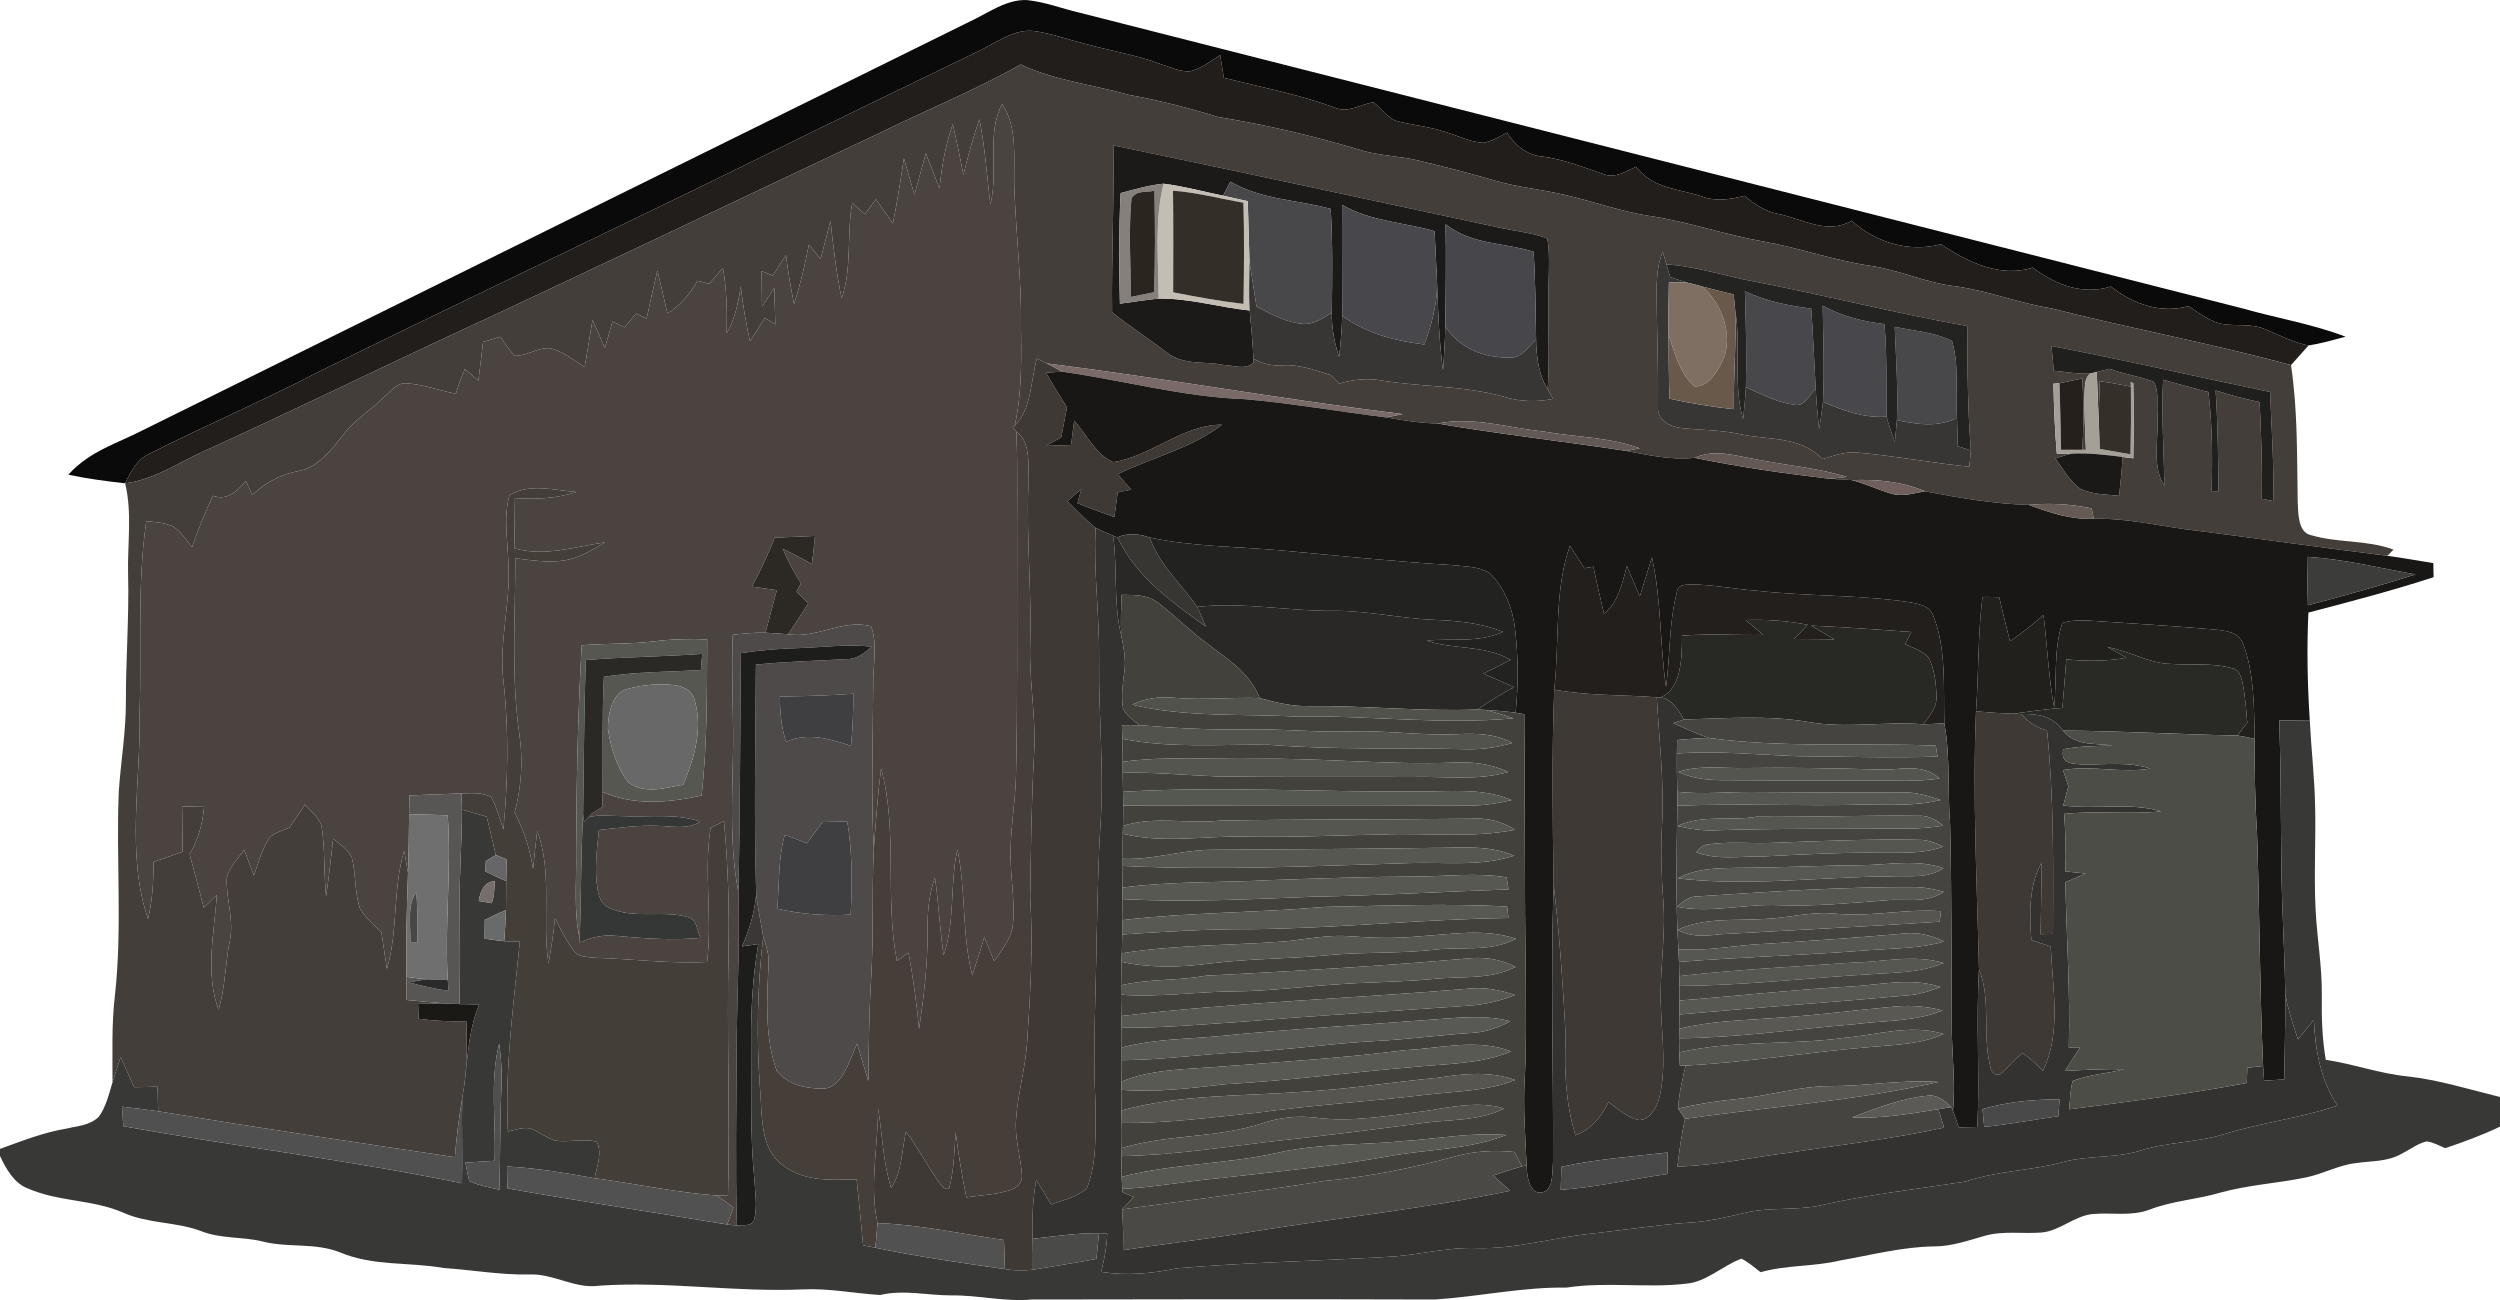 <svg width="25" height="13" viewBox="0 0 25 13" fill="none" xmlns="http://www.w3.org/2000/svg">
<path d="M10.796 0.127C10.621 0.086 10.449 0.019 10.271 0.001C10.064 -0.01 9.879 0.133 9.689 0.22C6.938 1.577 4.188 2.936 1.438 4.297C1.182 4.431 0.898 4.508 0.683 4.747C0.871 4.787 1.061 4.812 1.251 4.833C1.308 4.714 1.376 4.593 1.482 4.544C2.043 4.259 2.616 4.014 3.175 3.724C4.595 3.022 6.023 2.351 7.444 1.653C8.219 1.27 8.996 0.893 9.774 0.517C9.961 0.43 10.146 0.28 10.353 0.312C10.521 0.337 10.684 0.397 10.85 0.438C11.105 0.509 11.367 0.549 11.618 0.645C11.711 0.675 11.803 0.719 11.9 0.713C12.008 0.689 12.104 0.613 12.202 0.551C12.214 0.627 12.226 0.702 12.238 0.778C12.61 0.872 12.986 0.943 13.351 1.077C13.482 1.136 13.606 1.04 13.735 1.023C13.816 1.086 13.881 1.189 13.978 1.213C14.136 1.254 14.298 1.266 14.454 1.32C14.579 1.356 14.701 1.421 14.83 1.428C14.916 1.418 14.993 1.365 15.072 1.326C15.162 1.478 15.296 1.558 15.443 1.568C15.648 1.598 15.845 1.676 16.044 1.744C16.153 1.785 16.259 1.712 16.36 1.668C16.537 1.893 16.797 1.888 17.023 1.966C17.162 2.017 17.305 1.994 17.444 1.958C17.544 2.041 17.652 2.113 17.771 2.137C18.018 2.184 18.27 2.353 18.516 2.207C18.772 2.437 19.105 2.524 19.41 2.442C19.688 2.631 20.013 2.777 20.328 2.676C20.562 2.855 20.838 2.952 21.108 2.865C21.34 3.048 21.616 3.137 21.885 3.061C21.998 3.134 22.11 3.225 22.239 3.242C22.374 3.262 22.513 3.235 22.644 3.289C22.79 3.349 22.933 3.425 23.085 3.455C23.21 3.435 23.333 3.4 23.456 3.367C23.121 3.239 22.773 3.183 22.433 3.086C18.554 2.1 14.675 1.114 10.796 0.127Z" fill="#0A0A0A"/>
<path d="M10.353 0.312C10.146 0.28 9.961 0.43 9.774 0.517C8.996 0.893 8.219 1.27 7.444 1.653C6.023 2.351 4.595 3.022 3.175 3.724C2.616 4.014 2.043 4.259 1.482 4.544C1.376 4.593 1.308 4.714 1.251 4.833C1.531 4.8 1.782 4.63 2.042 4.51C2.831 4.153 3.613 3.77 4.399 3.403C5.864 2.724 7.322 2.024 8.784 1.336C9.257 1.102 9.742 0.907 10.207 0.645C10.556 0.808 10.929 0.847 11.29 0.949C11.59 1.003 11.887 1.079 12.181 1.17C12.671 1.25 13.157 1.364 13.637 1.51C13.818 1.559 14.005 1.562 14.187 1.606C14.444 1.668 14.7 1.732 14.955 1.808C15.186 1.875 15.423 1.894 15.655 1.951C15.937 2.015 16.213 2.117 16.498 2.16C16.879 2.217 17.25 2.348 17.629 2.414C17.988 2.478 18.338 2.604 18.698 2.657C18.983 2.697 19.255 2.827 19.541 2.861C19.868 2.903 20.183 3.031 20.51 3.083C21.308 3.286 22.114 3.434 22.91 3.651C22.969 3.585 23.027 3.52 23.085 3.455C22.933 3.425 22.79 3.349 22.644 3.289C22.513 3.235 22.374 3.262 22.239 3.242C22.11 3.225 21.998 3.134 21.885 3.061C21.616 3.137 21.34 3.048 21.108 2.865C20.838 2.952 20.562 2.855 20.328 2.676C20.013 2.777 19.688 2.631 19.41 2.442C19.105 2.524 18.772 2.437 18.516 2.207C18.27 2.353 18.018 2.184 17.771 2.137C17.652 2.113 17.544 2.041 17.444 1.958C17.305 1.994 17.162 2.017 17.023 1.966C16.797 1.888 16.537 1.893 16.36 1.668C16.259 1.712 16.153 1.785 16.044 1.744C15.845 1.676 15.648 1.598 15.443 1.568C15.296 1.558 15.162 1.478 15.072 1.326C14.993 1.365 14.916 1.418 14.83 1.428C14.701 1.421 14.579 1.356 14.454 1.32C14.298 1.266 14.136 1.254 13.978 1.213C13.881 1.189 13.816 1.086 13.735 1.023C13.606 1.04 13.482 1.136 13.351 1.077C12.986 0.943 12.61 0.872 12.238 0.778C12.226 0.702 12.214 0.627 12.202 0.551C12.104 0.613 12.008 0.689 11.9 0.713C11.803 0.719 11.711 0.675 11.618 0.645C11.367 0.549 11.105 0.509 10.85 0.438C10.684 0.397 10.521 0.337 10.353 0.312Z" fill="#221E1C"/>
<path d="M11.29 0.949C10.929 0.847 10.556 0.808 10.207 0.645C9.742 0.907 9.257 1.102 8.784 1.336C7.322 2.024 5.864 2.724 4.399 3.403C3.613 3.77 2.831 4.153 2.042 4.51C1.782 4.63 1.531 4.8 1.251 4.833C1.324 5.13 1.273 5.44 1.281 5.744C1.292 6.167 1.258 6.588 1.259 7.01C1.26 7.313 1.209 7.61 1.188 7.91C1.159 8.591 1.225 9.277 1.149 9.956C1.115 10.243 1.126 10.534 1.125 10.823C1.151 10.739 1.179 10.656 1.206 10.572C1.252 10.672 1.297 10.772 1.342 10.872C1.42 10.871 1.498 10.869 1.575 10.866C1.578 10.949 1.58 11.031 1.582 11.113C2.57 11.277 3.56 11.424 4.549 11.572C4.564 11.374 4.589 11.178 4.622 10.985C4.634 10.91 4.646 10.835 4.654 10.76C4.671 10.578 4.669 10.393 4.664 10.211C4.504 10.218 4.345 10.208 4.186 10.188C4.185 10.151 4.182 10.077 4.181 10.039C4.283 10.037 4.385 10.034 4.486 10.036C4.345 10.027 4.205 10.012 4.064 10C4.064 9.922 4.064 9.845 4.064 9.768C4.058 9.422 4.068 9.076 4.08 8.729C4.068 8.655 4.055 8.581 4.042 8.508C3.926 8.886 3.983 9.308 3.869 9.689C3.85 9.567 3.832 9.444 3.814 9.321C3.739 9.249 3.657 9.182 3.6 9.085C3.544 8.924 3.561 8.738 3.517 8.572C3.473 8.486 3.396 8.443 3.332 8.386C3.31 8.58 3.288 8.774 3.261 8.966C3.236 8.729 3.253 8.487 3.214 8.252C3.177 8.163 3.107 8.11 3.05 8.045C2.999 8.123 2.947 8.201 2.894 8.277C2.826 8.306 2.751 8.322 2.693 8.379C2.621 8.488 2.584 8.626 2.539 8.755C2.506 8.669 2.473 8.584 2.442 8.498C2.381 8.586 2.299 8.662 2.268 8.777C2.258 8.987 2.343 9.194 2.299 9.403C2.252 9.632 2.254 9.875 2.185 10.097C2.05 9.73 2.142 9.329 2.169 8.948C2.126 8.991 2.082 9.034 2.038 9.077C1.993 8.898 1.944 8.721 1.896 8.543C1.977 8.404 2.027 8.241 2.041 8.069C1.969 8.067 1.895 8.065 1.821 8.064C1.823 8.215 1.824 8.367 1.826 8.518C1.729 8.552 1.632 8.586 1.534 8.62C1.536 8.812 1.525 9.005 1.48 9.189C1.258 8.537 1.409 7.817 1.396 7.134C1.418 6.493 1.37 5.845 1.463 5.211C1.552 5.222 1.643 5.225 1.727 5.263C1.805 5.309 1.86 5.396 1.92 5.471C1.982 5.295 2.051 5.122 2.129 4.957C2.259 5.009 2.369 4.922 2.458 4.808C2.48 4.856 2.502 4.903 2.523 4.95C2.66 4.817 2.822 4.741 2.991 4.709C3.175 4.676 3.31 4.505 3.435 4.345C3.554 4.189 3.712 4.101 3.845 3.967C3.912 3.908 3.978 3.821 4.067 3.834C4.233 3.843 4.394 3.907 4.558 3.937C4.585 3.853 4.612 3.769 4.649 3.692C4.696 3.727 4.74 3.768 4.784 3.807C4.799 3.678 4.815 3.549 4.831 3.419C4.888 3.402 4.946 3.384 5.004 3.367C5.05 3.434 5.094 3.505 5.15 3.559C5.266 3.56 5.372 3.478 5.487 3.481C5.618 3.502 5.731 3.598 5.847 3.671C5.874 3.514 5.899 3.356 5.925 3.199C5.967 3.292 6.008 3.386 6.048 3.479C6.075 3.392 6.1 3.304 6.125 3.215C6.165 3.235 6.205 3.254 6.245 3.274C6.284 3.228 6.322 3.181 6.361 3.135C6.396 3.152 6.432 3.169 6.466 3.186C6.5 3.024 6.537 2.864 6.574 2.705C6.608 2.848 6.641 2.991 6.675 3.134C6.795 3.06 6.896 2.946 6.974 2.808C7.013 2.818 7.053 2.828 7.092 2.838C7.137 2.785 7.183 2.732 7.229 2.679C7.268 2.893 7.272 3.114 7.267 3.332C7.347 3.196 7.384 3.029 7.407 2.864C7.429 3.049 7.46 3.233 7.5 3.413C7.55 3.335 7.599 3.257 7.649 3.179C7.684 3.2 7.719 3.222 7.753 3.243C7.75 3.122 7.747 3.001 7.743 2.88C7.702 2.942 7.661 3.004 7.62 3.067C7.619 2.948 7.617 2.83 7.616 2.711C7.653 2.726 7.69 2.74 7.727 2.755C7.772 2.687 7.816 2.62 7.86 2.552C7.879 2.717 7.909 2.879 7.94 3.04C8.004 2.849 8.048 2.649 8.089 2.447C8.128 2.494 8.168 2.542 8.206 2.589C8.239 2.462 8.272 2.335 8.305 2.208C8.333 2.468 8.363 2.728 8.416 2.982C8.523 2.681 8.465 2.344 8.522 2.029C8.564 2.067 8.606 2.104 8.648 2.142C8.685 2.093 8.722 2.043 8.759 1.993C8.815 2.074 8.872 2.154 8.929 2.234C8.972 2.018 9.007 1.8 9.039 1.582C9.074 1.704 9.109 1.825 9.144 1.947C9.182 1.809 9.22 1.672 9.258 1.535C9.305 1.651 9.352 1.768 9.395 1.886C9.416 1.665 9.456 1.445 9.528 1.241C9.567 1.409 9.602 1.577 9.634 1.747C9.68 1.559 9.732 1.372 9.794 1.192C9.851 1.471 9.868 1.76 9.904 2.045C9.987 1.716 9.861 1.338 10.021 1.041C10.189 1.285 10.129 1.627 10.145 1.923C10.163 2.367 10.216 2.81 10.21 3.257C10.214 3.59 10.22 3.93 10.148 4.255C10.312 4.097 10.308 3.814 10.368 3.584C10.393 3.597 10.443 3.621 10.468 3.634C11.656 3.784 12.839 3.995 14.027 4.141C13.972 4.153 13.916 4.165 13.86 4.174C14.031 4.203 14.203 4.232 14.375 4.235C14.733 4.163 15.088 4.28 15.443 4.316C15.761 4.373 16.087 4.369 16.398 4.483C16.364 4.489 16.296 4.502 16.262 4.509C16.489 4.552 16.717 4.604 16.947 4.578C17.147 4.485 17.357 4.56 17.56 4.593C17.863 4.654 18.171 4.678 18.47 4.769C18.413 4.776 18.355 4.783 18.298 4.788C18.372 4.793 18.445 4.797 18.519 4.801C18.766 4.792 19.014 4.813 19.25 4.913C19.594 4.978 19.94 5.04 20.288 5.049C20.498 5.028 20.709 5.041 20.917 5.084C20.922 5.11 20.932 5.162 20.937 5.188C21.283 5.179 21.624 5.269 21.967 5.307C22.603 5.388 23.238 5.48 23.874 5.558C23.889 5.543 23.92 5.511 23.935 5.496C23.664 5.396 23.378 5.432 23.105 5.35C22.983 5.321 22.982 5.142 22.977 5.017C22.969 4.56 22.978 4.101 22.91 3.651C22.114 3.434 21.308 3.286 20.51 3.083C20.183 3.031 19.868 2.903 19.541 2.861C19.255 2.827 18.983 2.697 18.698 2.657C18.338 2.604 17.988 2.478 17.629 2.414C17.25 2.348 16.879 2.217 16.498 2.16C16.213 2.117 15.937 2.015 15.655 1.951C15.423 1.894 15.186 1.875 14.955 1.808C14.7 1.732 14.444 1.668 14.187 1.606C14.005 1.562 13.818 1.559 13.637 1.51C13.157 1.364 12.671 1.25 12.181 1.17C11.887 1.079 11.59 1.003 11.29 0.949ZM14.968 2.271C15.136 2.31 15.308 2.322 15.473 2.385C15.498 2.53 15.489 2.681 15.486 2.83C15.475 3.184 15.499 3.54 15.477 3.894C15.49 3.918 15.517 3.965 15.53 3.989C15.371 4.021 15.207 4.018 15.05 3.971C14.644 3.854 14.226 3.872 13.815 3.805C13.674 3.778 13.531 3.795 13.393 3.836C13.365 3.807 13.336 3.779 13.307 3.751C13.148 3.701 12.988 3.642 12.823 3.653C12.724 3.661 12.625 3.639 12.534 3.587L12.534 3.628C12.447 3.704 12.335 3.652 12.238 3.65C12.047 3.609 11.836 3.658 11.664 3.522C11.485 3.385 11.298 3.264 11.121 3.123C11.115 2.566 11.143 2.01 11.134 1.454C12.413 1.719 13.69 1.997 14.968 2.271ZM16.627 2.518C16.637 2.549 16.655 2.613 16.665 2.644C16.97 2.663 17.265 2.767 17.567 2.82C18.271 2.957 18.97 3.136 19.676 3.261C19.673 3.676 19.676 4.091 19.709 4.505C19.703 4.559 19.698 4.612 19.693 4.667C19.318 4.63 18.944 4.558 18.568 4.525C18.452 4.515 18.338 4.556 18.226 4.591C17.996 4.358 17.69 4.402 17.418 4.345C17.212 4.297 17.002 4.303 16.794 4.278C16.705 4.26 16.568 4.211 16.58 4.062C16.583 3.762 16.575 3.462 16.569 3.162C16.57 2.946 16.545 2.717 16.627 2.518ZM22.701 3.92C22.715 4.283 22.741 4.647 22.732 5.011C22.694 5.003 22.656 4.996 22.618 4.988C22.623 4.666 22.613 4.343 22.596 4.021C22.448 3.989 22.301 3.952 22.156 3.904C22.178 4.24 22.182 4.576 22.185 4.913C22.168 4.913 22.134 4.912 22.117 4.911C22.124 4.581 22.125 4.249 22.084 3.921C21.933 3.881 21.781 3.841 21.631 3.797C21.612 4.15 21.64 4.503 21.643 4.856C21.515 4.66 21.588 4.39 21.575 4.159C21.566 4.048 21.594 3.905 21.535 3.816C21.39 3.763 21.24 3.742 21.096 3.688C21.053 3.699 21.011 3.71 20.968 3.72C20.973 3.901 20.982 4.083 20.99 4.265C20.986 4.114 20.993 3.963 20.998 3.812C21.102 3.826 21.205 3.846 21.309 3.866L21.308 3.82L21.333 3.833C21.338 4.083 21.338 4.333 21.333 4.583C21.306 4.58 21.253 4.573 21.226 4.57C21.219 4.7 21.204 4.829 21.191 4.958C21.062 4.943 20.927 4.947 20.804 4.888C20.702 4.817 20.631 4.693 20.554 4.584C20.609 4.567 20.663 4.548 20.719 4.536C20.668 4.536 20.618 4.536 20.568 4.536C20.548 4.304 20.539 4.071 20.534 3.837C20.549 3.836 20.58 3.834 20.595 3.833C20.671 3.816 20.747 3.8 20.823 3.784C20.838 4.022 20.838 4.26 20.823 4.498H20.859C20.852 4.305 20.84 4.112 20.846 3.919C20.849 3.852 20.85 3.774 20.902 3.736C20.78 3.742 20.659 3.719 20.538 3.707C20.531 3.624 20.523 3.542 20.514 3.46C21.245 3.599 21.972 3.769 22.701 3.92Z" fill="#443E3A"/>
<path d="M10.145 1.923C10.129 1.627 10.189 1.285 10.021 1.041C9.861 1.338 9.987 1.716 9.904 2.045C9.868 1.76 9.851 1.471 9.794 1.192C9.732 1.372 9.68 1.559 9.634 1.747C9.602 1.577 9.567 1.409 9.528 1.241C9.456 1.445 9.416 1.665 9.395 1.886C9.352 1.768 9.305 1.651 9.258 1.535C9.22 1.672 9.182 1.809 9.144 1.947C9.109 1.825 9.074 1.704 9.039 1.582C9.007 1.8 8.972 2.018 8.929 2.234C8.872 2.154 8.815 2.074 8.759 1.993C8.722 2.043 8.685 2.093 8.648 2.142C8.606 2.104 8.564 2.067 8.522 2.029C8.465 2.344 8.523 2.681 8.416 2.982C8.363 2.728 8.333 2.468 8.305 2.208C8.272 2.335 8.239 2.462 8.206 2.589C8.168 2.542 8.128 2.494 8.089 2.447C8.048 2.649 8.004 2.849 7.94 3.04C7.909 2.879 7.879 2.717 7.86 2.552C7.816 2.62 7.772 2.687 7.727 2.755C7.69 2.74 7.653 2.726 7.616 2.711C7.617 2.83 7.619 2.948 7.62 3.067C7.661 3.004 7.702 2.942 7.743 2.88C7.747 3.001 7.75 3.122 7.753 3.243C7.719 3.222 7.684 3.2 7.649 3.179C7.599 3.257 7.55 3.335 7.5 3.413C7.46 3.233 7.429 3.049 7.407 2.864C7.384 3.029 7.347 3.196 7.267 3.332C7.272 3.114 7.268 2.893 7.229 2.679C7.183 2.732 7.137 2.785 7.092 2.838C7.053 2.828 7.013 2.818 6.974 2.808C6.896 2.946 6.795 3.06 6.675 3.134C6.641 2.991 6.608 2.848 6.574 2.705C6.537 2.864 6.5 3.024 6.466 3.186C6.432 3.169 6.396 3.152 6.361 3.135C6.322 3.181 6.284 3.228 6.245 3.274C6.205 3.254 6.165 3.235 6.125 3.215C6.1 3.304 6.075 3.392 6.048 3.479C6.008 3.386 5.967 3.292 5.925 3.199C5.899 3.356 5.874 3.514 5.847 3.671C5.731 3.598 5.618 3.502 5.487 3.481C5.372 3.478 5.266 3.56 5.15 3.559C5.094 3.505 5.05 3.434 5.004 3.367C4.946 3.384 4.888 3.402 4.831 3.419C4.815 3.549 4.799 3.678 4.784 3.807C4.74 3.768 4.696 3.727 4.649 3.692C4.612 3.769 4.585 3.853 4.558 3.937C4.394 3.907 4.233 3.843 4.067 3.834C3.978 3.821 3.912 3.908 3.845 3.967C3.712 4.101 3.554 4.189 3.435 4.345C3.31 4.505 3.175 4.676 2.991 4.709C2.822 4.741 2.66 4.817 2.523 4.95C2.502 4.903 2.48 4.856 2.458 4.808C2.369 4.922 2.259 5.009 2.129 4.957C2.051 5.122 1.982 5.295 1.92 5.471C1.86 5.396 1.805 5.309 1.727 5.263C1.643 5.225 1.552 5.222 1.463 5.211C1.37 5.845 1.418 6.493 1.396 7.134C1.409 7.817 1.258 8.537 1.48 9.189C1.525 9.005 1.536 8.812 1.534 8.62C1.632 8.586 1.729 8.552 1.826 8.518C1.824 8.367 1.823 8.215 1.821 8.064C1.895 8.065 1.969 8.067 2.041 8.069C2.027 8.241 1.977 8.404 1.896 8.543C1.944 8.721 1.993 8.898 2.038 9.077C2.082 9.034 2.126 8.991 2.169 8.948C2.142 9.329 2.05 9.73 2.185 10.097C2.254 9.875 2.252 9.632 2.299 9.403C2.343 9.194 2.258 8.987 2.268 8.777C2.299 8.662 2.381 8.586 2.442 8.498C2.473 8.584 2.506 8.669 2.539 8.755C2.584 8.626 2.621 8.488 2.693 8.379C2.751 8.322 2.826 8.306 2.894 8.277C2.947 8.201 2.999 8.123 3.05 8.045C3.107 8.11 3.177 8.163 3.214 8.252C3.253 8.487 3.236 8.729 3.261 8.966C3.288 8.774 3.31 8.58 3.332 8.386C3.396 8.443 3.473 8.486 3.517 8.572C3.561 8.738 3.544 8.924 3.6 9.085C3.657 9.182 3.739 9.249 3.814 9.321C3.832 9.444 3.85 9.567 3.869 9.689C3.983 9.308 3.926 8.886 4.042 8.508C4.055 8.581 4.068 8.655 4.08 8.729C4.086 8.535 4.09 8.34 4.091 8.146C4.092 8.082 4.093 8.017 4.094 7.954C4.268 7.946 4.442 7.942 4.616 7.934C4.714 7.933 4.817 7.922 4.91 7.968C4.966 8.068 4.996 8.185 5.034 8.296C5.08 7.805 5.09 7.307 5.035 6.816C4.986 6.422 5.108 6.038 5.084 5.644C5.08 5.415 5.031 5.175 5.095 4.952C5.301 4.827 5.545 4.905 5.765 4.92C5.564 4.986 5.356 4.995 5.149 4.981C5.147 5.148 5.145 5.316 5.143 5.483C5.447 5.571 5.75 5.466 6.051 5.423C5.92 5.503 5.785 5.584 5.639 5.605C5.477 5.63 5.315 5.602 5.153 5.583C5.154 6.169 5.11 6.759 5.193 7.339C5.233 7.601 5.214 7.872 5.146 8.125C5.236 8.296 5.3 8.488 5.331 8.69C5.342 8.563 5.358 8.436 5.372 8.31C5.529 8.728 5.417 9.198 5.485 9.636C5.511 9.487 5.535 9.337 5.55 9.185C5.605 9.29 5.659 9.397 5.724 9.491C5.778 9.578 5.874 9.567 5.951 9.578C6.325 9.589 6.697 9.639 7.071 9.62C7.125 9.174 7.036 8.722 7.106 8.277C7.151 8.255 7.195 8.234 7.24 8.212C7.28 8.648 7.294 9.086 7.285 9.525C7.267 10.334 7.301 11.144 7.28 11.953C7.251 11.954 7.195 11.954 7.166 11.955C7.223 11.993 7.279 12.035 7.335 12.075C7.314 12.131 7.293 12.188 7.271 12.245C7.304 12.249 7.337 12.253 7.369 12.255C7.353 11.662 7.364 11.068 7.367 10.475C7.369 9.957 7.4 9.439 7.384 8.921C7.301 8.496 7.319 8.057 7.328 7.623C7.341 7.198 7.31 6.773 7.328 6.347C7.437 6.336 7.545 6.324 7.655 6.327C7.693 6.186 7.729 6.043 7.768 5.902C7.685 5.889 7.601 5.878 7.518 5.867C7.604 5.711 7.68 5.547 7.747 5.377C7.882 5.37 8.016 5.364 8.15 5.359C8.141 5.452 8.131 5.547 8.119 5.64C8.023 5.586 7.926 5.535 7.827 5.488C7.879 5.61 7.941 5.725 8.009 5.833C7.994 5.861 7.98 5.888 7.965 5.916C8.004 5.956 8.043 5.995 8.082 6.035C8.016 6.139 7.95 6.243 7.88 6.342C8.162 6.391 8.433 6.185 8.711 6.263C8.78 6.451 8.727 6.666 8.732 6.865C8.73 7.408 8.709 7.952 8.738 8.495C8.758 8.225 8.776 7.953 8.811 7.686C8.981 8.305 8.845 8.978 8.969 9.609C9.008 9.581 9.046 9.554 9.085 9.527C9.132 9.779 9.166 10.033 9.191 10.29C9.24 9.96 9.279 9.626 9.276 9.29C9.273 9.114 9.292 8.938 9.349 8.776C9.387 9.034 9.399 9.296 9.436 9.554C9.553 9.219 9.497 8.842 9.574 8.495C9.661 8.908 9.617 9.346 9.723 9.754C9.764 9.627 9.805 9.5 9.843 9.372C9.876 9.453 9.909 9.533 9.942 9.613C10.009 9.509 10.095 9.413 10.125 9.279C10.154 9.067 10.116 8.854 10.108 8.641C10.092 8.343 10.154 8.05 10.16 7.752C10.178 7.014 10.168 6.275 10.171 5.536C10.168 5.13 10.18 4.723 10.164 4.317C10.155 4.307 10.138 4.287 10.129 4.278C10.133 4.272 10.143 4.26 10.148 4.255C10.22 3.93 10.214 3.59 10.21 3.257C10.216 2.81 10.163 2.367 10.145 1.923ZM7.072 6.394C7.069 6.915 7.074 7.439 7.016 7.956C6.69 8.025 6.344 8.061 6.026 7.919C6.026 7.969 6.025 8.02 6.023 8.07C5.988 8.092 5.952 8.113 5.917 8.136L5.883 8.173C5.992 8.142 6.104 8.162 6.214 8.161C6.477 8.176 6.746 8.128 7.004 8.216C6.875 8.297 6.73 8.263 6.592 8.259C6.39 8.249 6.19 8.278 5.989 8.3C5.969 8.495 5.943 8.695 5.975 8.89C5.987 8.968 6.02 9.048 6.082 9.074C6.342 9.2 6.628 9.093 6.893 9.175C6.965 9.197 6.973 9.308 7.004 9.379C6.721 9.406 6.437 9.384 6.154 9.358C6.033 9.344 5.911 9.375 5.796 9.424L5.797 9.386C5.734 9.106 5.767 8.814 5.761 8.528C5.764 7.836 5.778 7.144 5.817 6.453C6.063 6.432 6.31 6.443 6.555 6.412C6.727 6.39 6.899 6.387 7.072 6.394Z" fill="#4B4340"/>
<path d="M14.968 2.271C13.69 1.997 12.413 1.719 11.134 1.454C11.143 2.01 11.115 2.566 11.121 3.123C11.298 3.264 11.485 3.385 11.664 3.522C11.836 3.658 12.047 3.609 12.238 3.65C12.335 3.652 12.447 3.704 12.534 3.628L12.534 3.587C12.528 3.425 12.51 3.265 12.497 3.105C12.193 3.074 11.892 2.981 11.586 2.986C11.457 2.999 11.328 3.02 11.199 3.037C11.189 2.668 11.188 2.299 11.206 1.931C11.348 1.893 11.49 1.851 11.636 1.837C11.836 1.862 12.033 1.916 12.231 1.957C12.255 1.91 12.28 1.863 12.304 1.816C12.619 2.001 12.973 1.996 13.307 2.089C13.328 2.434 13.323 2.782 13.318 3.128C13.316 3.281 13.345 3.43 13.391 3.57C13.406 3.433 13.419 3.296 13.422 3.158C13.422 2.788 13.418 2.419 13.421 2.049C13.713 2.217 14.038 2.222 14.346 2.312C14.353 2.497 14.366 2.681 14.372 2.866C14.382 3.146 14.393 3.427 14.43 3.704C14.441 3.558 14.45 3.411 14.453 3.264C14.458 2.923 14.462 2.582 14.456 2.242C14.721 2.452 15.043 2.424 15.336 2.518C15.355 2.809 15.356 3.102 15.361 3.394C15.363 3.57 15.388 3.753 15.477 3.894C15.499 3.54 15.475 3.184 15.486 2.83C15.489 2.681 15.498 2.53 15.473 2.385C15.308 2.322 15.136 2.31 14.968 2.271Z" fill="#1B1A19"/>
<path d="M13.307 2.089C12.973 1.996 12.619 2.001 12.304 1.816C12.28 1.863 12.255 1.91 12.231 1.957C12.314 1.975 12.396 1.994 12.478 2.012C12.484 2.216 12.489 2.419 12.495 2.623C12.518 2.77 12.544 2.917 12.565 3.065C12.716 3.145 12.87 3.228 13.034 3.239C13.136 3.247 13.228 3.181 13.318 3.128C13.323 2.782 13.328 2.434 13.307 2.089Z" fill="#48484B"/>
<path d="M19.52 3.41C19.337 3.319 19.138 3.31 18.947 3.268C18.959 3.578 18.982 3.89 18.969 4.201C19.168 4.244 19.377 4.276 19.57 4.179C19.551 3.924 19.595 3.653 19.52 3.41Z" fill="#48484B"/>
<path d="M12.231 1.957C12.033 1.916 11.836 1.862 11.636 1.837C11.542 2.209 11.586 2.603 11.586 2.986C11.892 2.981 12.193 3.074 12.497 3.105C12.486 2.944 12.493 2.783 12.495 2.623C12.489 2.419 12.484 2.216 12.478 2.012C12.396 1.994 12.314 1.975 12.231 1.957ZM12.434 2.027C12.444 2.364 12.44 2.701 12.435 3.039C12.2 3.012 11.965 2.969 11.732 2.923C11.732 2.585 11.735 2.245 11.73 1.907C11.967 1.924 12.199 1.987 12.434 2.027Z" fill="#C3BDB4"/>
<path d="M11.636 1.837C11.49 1.851 11.348 1.893 11.206 1.931C11.188 2.299 11.189 2.668 11.199 3.037C11.328 3.02 11.457 2.999 11.586 2.986C11.586 2.603 11.542 2.209 11.636 1.837ZM11.544 1.907C11.551 2.245 11.553 2.584 11.54 2.922C11.463 2.937 11.387 2.953 11.31 2.969C11.307 2.641 11.285 2.31 11.315 1.984C11.37 1.897 11.469 1.928 11.544 1.907Z" fill="#85807B"/>
<path d="M12.434 2.027C12.199 1.987 11.967 1.924 11.73 1.907C11.735 2.245 11.732 2.585 11.732 2.923C11.965 2.969 12.2 3.012 12.435 3.039C12.44 2.701 12.444 2.364 12.434 2.027Z" fill="#342E28"/>
<path d="M11.544 1.907C11.469 1.928 11.37 1.897 11.315 1.984C11.285 2.31 11.307 2.641 11.31 2.969C11.387 2.953 11.463 2.937 11.54 2.922C11.553 2.584 11.551 2.245 11.544 1.907Z" fill="#2A251F"/>
<path d="M14.346 2.312C14.038 2.222 13.713 2.217 13.421 2.049C13.418 2.419 13.422 2.788 13.422 3.158C13.674 3.34 13.959 3.41 14.244 3.445C14.311 3.262 14.364 3.069 14.372 2.866C14.366 2.681 14.353 2.497 14.346 2.312Z" fill="#48484C"/>
<path d="M18.112 3.086C17.887 3.058 17.662 3.012 17.449 2.913C17.459 3.233 17.467 3.553 17.459 3.873C17.618 3.942 17.777 4.027 17.946 4.048C18.04 4.069 18.096 3.951 18.157 3.882C18.142 3.617 18.132 3.351 18.112 3.086Z" fill="#48484C"/>
<path d="M18.845 3.241C18.634 3.216 18.423 3.165 18.227 3.057C18.231 3.378 18.245 3.699 18.23 4.019C18.435 4.108 18.647 4.182 18.865 4.167C18.862 3.859 18.871 3.549 18.845 3.241Z" fill="#48484C"/>
<path d="M15.336 2.518C15.043 2.424 14.721 2.452 14.456 2.242C14.462 2.582 14.458 2.923 14.453 3.264C14.618 3.514 14.883 3.584 15.127 3.575C15.223 3.565 15.289 3.464 15.361 3.394C15.356 3.102 15.355 2.809 15.336 2.518Z" fill="#47474B"/>
<path d="M16.627 2.518C16.545 2.717 16.57 2.946 16.569 3.162C16.575 3.462 16.583 3.762 16.58 4.062C16.568 4.211 16.705 4.26 16.794 4.278C17.002 4.303 17.212 4.297 17.418 4.345C17.69 4.402 17.996 4.358 18.226 4.591C18.338 4.556 18.452 4.515 18.568 4.525C18.944 4.558 19.318 4.63 19.693 4.667C19.698 4.612 19.703 4.559 19.709 4.505C19.665 4.49 19.622 4.476 19.578 4.462C19.575 4.367 19.572 4.273 19.57 4.179C19.377 4.276 19.168 4.244 18.969 4.201C18.963 4.274 18.956 4.346 18.948 4.42C18.919 4.336 18.889 4.253 18.865 4.167C18.647 4.182 18.435 4.108 18.23 4.019C18.22 4.11 18.205 4.201 18.191 4.292C18.176 4.156 18.164 4.02 18.157 3.882C18.096 3.951 18.04 4.069 17.946 4.048C17.777 4.027 17.618 3.942 17.459 3.873C17.453 3.979 17.442 4.085 17.431 4.191C17.328 3.841 17.413 3.461 17.352 3.102C17.365 3.432 17.334 3.762 17.339 4.092C17.123 4.07 16.908 4.033 16.695 3.987C16.688 3.774 16.686 3.559 16.685 3.345C16.682 3.171 16.686 2.998 16.689 2.824C16.749 2.824 16.809 2.823 16.869 2.825C16.813 2.808 16.757 2.79 16.702 2.771C16.692 2.739 16.674 2.676 16.665 2.644C16.655 2.613 16.637 2.549 16.627 2.518Z" fill="#383634"/>
<path d="M17.567 2.82C17.265 2.767 16.97 2.663 16.665 2.644C16.674 2.676 16.692 2.739 16.702 2.771C16.757 2.79 16.813 2.808 16.869 2.825C16.919 2.837 16.969 2.85 17.018 2.864C17.124 2.893 17.23 2.918 17.336 2.944C17.342 2.996 17.348 3.049 17.352 3.102C17.413 3.461 17.328 3.841 17.431 4.191C17.442 4.085 17.453 3.979 17.459 3.873C17.467 3.553 17.459 3.233 17.449 2.913C17.662 3.012 17.887 3.058 18.112 3.086C18.132 3.351 18.142 3.617 18.157 3.882C18.164 4.02 18.176 4.156 18.191 4.292C18.205 4.201 18.22 4.11 18.23 4.019C18.245 3.699 18.231 3.378 18.227 3.057C18.423 3.165 18.634 3.216 18.845 3.241C18.871 3.549 18.862 3.859 18.865 4.167C18.889 4.253 18.919 4.336 18.948 4.42C18.956 4.346 18.963 4.274 18.969 4.201C18.982 3.89 18.959 3.578 18.947 3.268C19.138 3.31 19.337 3.319 19.52 3.41C19.595 3.653 19.551 3.924 19.57 4.179C19.572 4.273 19.575 4.367 19.578 4.462C19.622 4.476 19.665 4.49 19.709 4.505C19.676 4.091 19.673 3.676 19.676 3.261C18.97 3.136 18.271 2.957 17.567 2.82Z" fill="#232321"/>
<path d="M12.565 3.065C12.544 2.917 12.518 2.77 12.495 2.623C12.493 2.783 12.486 2.944 12.497 3.105C12.51 3.265 12.528 3.425 12.534 3.587C12.625 3.639 12.724 3.661 12.823 3.653C12.988 3.642 13.148 3.701 13.307 3.751C13.336 3.779 13.365 3.807 13.393 3.836C13.531 3.795 13.674 3.778 13.815 3.805C14.226 3.872 14.644 3.854 15.05 3.971C15.207 4.018 15.371 4.021 15.53 3.989C15.517 3.965 15.49 3.918 15.477 3.894C15.388 3.753 15.363 3.57 15.361 3.394C15.289 3.464 15.223 3.565 15.127 3.575C14.883 3.584 14.618 3.514 14.453 3.264C14.45 3.411 14.441 3.558 14.43 3.704C14.393 3.427 14.382 3.146 14.372 2.866C14.364 3.069 14.311 3.262 14.244 3.445C13.959 3.41 13.674 3.34 13.422 3.158C13.419 3.296 13.406 3.433 13.391 3.57C13.345 3.43 13.316 3.281 13.318 3.128C13.228 3.181 13.136 3.247 13.034 3.239C12.87 3.228 12.716 3.145 12.565 3.065Z" fill="#373635"/>
<path d="M17.018 2.864C16.969 2.85 16.919 2.837 16.869 2.825C16.809 2.823 16.749 2.824 16.689 2.824C16.686 2.998 16.682 3.171 16.685 3.345C16.746 3.534 16.807 3.754 16.949 3.865C17.087 3.87 17.189 3.701 17.247 3.558C17.325 3.293 17.192 3.007 17.018 2.864Z" fill="#7F6F63"/>
<path d="M17.336 2.944C17.23 2.918 17.124 2.893 17.018 2.864C17.192 3.007 17.325 3.293 17.247 3.558C17.189 3.701 17.087 3.87 16.949 3.865C16.807 3.754 16.746 3.534 16.685 3.345C16.686 3.559 16.688 3.774 16.695 3.987C16.908 4.033 17.123 4.07 17.339 4.092C17.334 3.762 17.365 3.432 17.352 3.102C17.348 3.049 17.342 2.996 17.336 2.944Z" fill="#69594B"/>
<path d="M22.701 3.92C21.972 3.769 21.245 3.599 20.514 3.46C20.523 3.542 20.531 3.624 20.538 3.707C20.659 3.719 20.78 3.742 20.902 3.736C20.918 3.731 20.952 3.724 20.968 3.72C21.011 3.71 21.053 3.699 21.096 3.688C21.24 3.742 21.39 3.763 21.535 3.816C21.594 3.905 21.566 4.048 21.575 4.159C21.588 4.39 21.515 4.66 21.643 4.856C21.64 4.503 21.612 4.15 21.631 3.797C21.781 3.841 21.933 3.881 22.084 3.921C22.125 4.249 22.124 4.581 22.117 4.911C22.134 4.912 22.168 4.913 22.185 4.913C22.182 4.576 22.178 4.24 22.156 3.904C22.301 3.952 22.448 3.989 22.596 4.021C22.613 4.343 22.623 4.666 22.618 4.988C22.656 4.996 22.694 5.003 22.732 5.011C22.741 4.647 22.715 4.283 22.701 3.92Z" fill="#1F1F1D"/>
<path d="M10.468 3.634C10.443 3.621 10.393 3.597 10.368 3.584C10.308 3.814 10.312 4.097 10.148 4.255C10.143 4.26 10.133 4.272 10.129 4.278C10.138 4.287 10.155 4.307 10.164 4.317C10.321 4.429 10.277 4.68 10.283 4.872C10.265 5.394 10.317 5.916 10.302 6.438C10.289 6.801 10.361 7.159 10.342 7.521C10.314 8.007 10.309 8.494 10.302 8.981C10.333 9.464 10.302 9.947 10.271 10.428C10.253 10.686 10.179 10.931 10.161 11.188C10.144 11.379 10.206 11.56 10.219 11.748C10.226 11.827 10.166 11.881 10.113 11.897C9.967 11.948 9.814 11.95 9.664 11.974C9.62 11.759 9.584 11.542 9.556 11.323C9.544 11.512 9.54 11.705 9.491 11.886C9.435 11.905 9.402 11.837 9.368 11.793C9.264 11.634 9.169 11.467 9.06 11.315C9.017 11.504 9.02 11.726 8.911 11.878C8.83 11.625 8.824 11.348 8.781 11.084C8.78 11.465 8.693 11.855 8.775 12.231C9.199 12.246 9.618 12.341 10.04 12.4C10.043 12.497 10.046 12.593 10.049 12.691C10.142 12.707 10.236 12.709 10.329 12.697C10.33 12.594 10.329 12.491 10.327 12.388C10.318 12.191 10.328 11.992 10.362 11.8C10.412 11.88 10.462 11.962 10.511 12.045C10.631 12.001 10.76 11.975 10.867 11.887C10.973 11.629 10.954 11.322 10.955 11.039C10.927 10.493 10.959 9.947 10.966 9.401C10.977 9.01 10.98 8.619 11.006 8.229C11.041 7.688 10.985 7.146 10.991 6.605C10.997 6.162 10.934 5.721 10.956 5.278C10.857 5.198 10.766 5.104 10.674 5.012C10.721 4.972 10.767 4.932 10.813 4.892C10.8 4.938 10.787 4.985 10.774 5.031C10.896 5.082 11.02 5.128 11.144 5.171C11.155 5.088 11.166 5.006 11.177 4.924C11.222 4.915 11.267 4.906 11.312 4.897C11.267 4.845 11.223 4.793 11.178 4.742C11.524 4.572 11.899 4.491 12.221 4.247C11.834 4.242 11.509 4.565 11.133 4.621C10.969 4.557 10.867 4.348 10.742 4.205C10.732 4.287 10.721 4.369 10.71 4.45C10.626 4.453 10.541 4.456 10.457 4.459C10.509 4.431 10.561 4.403 10.612 4.375C10.631 4.275 10.65 4.174 10.67 4.074C10.598 3.96 10.528 3.845 10.46 3.728C10.514 3.723 10.569 3.72 10.623 3.717C10.571 3.691 10.52 3.661 10.468 3.634Z" fill="#3E3934"/>
<path d="M16.568 6.973C16.226 6.946 15.881 6.96 15.542 6.896C15.517 7.545 15.526 8.196 15.536 8.847C15.596 9.35 15.63 9.858 15.657 10.365C15.64 10.7 15.657 11.038 15.755 11.353C15.897 11.301 16.009 11.18 16.085 11.021C16.181 11.09 16.275 11.178 16.386 11.2C16.484 11.205 16.564 11.095 16.592 10.982C16.664 10.695 16.622 10.39 16.61 10.096C16.59 9.732 16.661 9.372 16.633 9.008C16.614 8.758 16.606 8.507 16.62 8.256C16.645 7.827 16.591 7.401 16.568 6.973Z" fill="#3E3934"/>
<path d="M20.14 7.136C20.013 7.135 19.887 7.124 19.76 7.113C19.724 7.973 19.77 8.835 19.79 9.695C19.914 9.995 19.821 10.346 19.902 10.659C19.906 10.724 19.949 10.751 19.995 10.747C20.077 10.684 20.142 10.59 20.226 10.532C20.299 10.58 20.364 10.645 20.429 10.708C20.615 10.332 20.526 9.88 20.507 9.465C20.443 9.444 20.378 9.422 20.314 9.401C20.292 9.137 20.29 8.858 20.413 8.631C20.416 8.868 20.409 9.105 20.406 9.342C20.438 9.341 20.5 9.34 20.53 9.339C20.533 8.66 20.54 7.979 20.47 7.304C20.373 7.283 20.285 7.224 20.212 7.14C20.195 7.139 20.158 7.137 20.14 7.136Z" fill="#3E3934"/>
<path d="M14.027 4.141C12.839 3.995 11.656 3.784 10.468 3.634C10.52 3.661 10.571 3.691 10.623 3.717C11.234 3.804 11.837 3.971 12.453 3.992C12.923 4.034 13.39 4.116 13.86 4.174C13.916 4.165 13.972 4.153 14.027 4.141Z" fill="#796A68"/>
<path d="M20.968 3.72C20.952 3.724 20.918 3.731 20.902 3.736C20.85 3.774 20.849 3.852 20.846 3.919C20.84 4.112 20.852 4.305 20.859 4.498H20.823C20.752 4.497 20.681 4.498 20.611 4.498C20.607 4.276 20.601 4.054 20.595 3.833C20.58 3.834 20.549 3.836 20.534 3.837C20.539 4.071 20.548 4.304 20.568 4.536C20.618 4.536 20.668 4.536 20.719 4.536C20.888 4.528 21.058 4.548 21.226 4.57C21.253 4.573 21.306 4.58 21.333 4.583C21.338 4.333 21.338 4.083 21.333 3.833L21.308 3.82L21.309 3.866C21.311 4.091 21.31 4.317 21.305 4.543C21.204 4.525 21.102 4.508 21 4.49C20.997 4.415 20.993 4.34 20.99 4.265C20.982 4.083 20.973 3.901 20.968 3.72Z" fill="#A4A097"/>
<path d="M12.453 3.992C11.837 3.971 11.234 3.804 10.623 3.717C10.569 3.72 10.514 3.723 10.46 3.728C10.528 3.845 10.598 3.96 10.67 4.074C10.65 4.174 10.631 4.275 10.612 4.375C10.561 4.403 10.509 4.431 10.457 4.459C10.541 4.456 10.626 4.453 10.71 4.45C10.721 4.369 10.732 4.287 10.742 4.205C10.867 4.348 10.969 4.557 11.133 4.621C11.509 4.565 11.834 4.242 12.221 4.247C11.899 4.491 11.524 4.572 11.178 4.742C11.223 4.793 11.267 4.845 11.312 4.897C11.267 4.906 11.222 4.915 11.177 4.924C11.166 5.006 11.155 5.088 11.144 5.171C11.02 5.128 10.896 5.082 10.774 5.031C10.787 4.985 10.8 4.938 10.813 4.892C10.767 4.932 10.721 4.972 10.674 5.012C10.766 5.104 10.857 5.198 10.956 5.278C11.013 5.307 11.072 5.332 11.131 5.357C11.142 5.361 11.163 5.369 11.173 5.374C11.28 5.327 11.391 5.338 11.497 5.375C11.935 5.469 12.38 5.465 12.822 5.505C13.396 5.559 13.97 5.617 14.545 5.653C14.663 5.668 14.788 5.663 14.896 5.731C15.038 5.866 15.13 6.081 15.152 6.305C15.183 6.577 15.184 6.854 15.156 7.127C15.185 7.131 15.214 7.136 15.243 7.142C15.25 8.04 15.245 8.937 15.258 9.834C15.257 10.153 15.266 10.471 15.247 10.79C15.23 11.077 15.254 11.366 15.266 11.653C15.268 11.768 15.298 11.942 15.414 11.925C15.534 11.91 15.522 11.732 15.53 11.618C15.535 10.694 15.505 9.77 15.536 8.847C15.526 8.196 15.517 7.545 15.542 6.896C15.597 6.417 15.539 5.908 15.699 5.458C15.748 5.532 15.796 5.607 15.844 5.682C15.873 5.677 15.903 5.672 15.933 5.667C15.967 5.823 16.002 5.981 16.04 6.136C16.175 6.035 16.223 5.84 16.268 5.66C16.311 5.762 16.355 5.863 16.398 5.964C16.438 5.834 16.479 5.704 16.519 5.574C16.615 5.996 16.597 6.44 16.66 6.869C16.703 6.558 16.688 6.232 16.767 5.93C16.777 5.832 16.865 5.851 16.922 5.844C17.138 5.848 17.352 5.892 17.567 5.907C18.081 5.966 18.599 5.945 19.112 6.025C19.193 6.044 19.296 6.054 19.335 6.163C19.465 6.493 19.434 6.874 19.443 7.232C19.505 7.562 19.474 7.903 19.501 8.238C19.518 8.935 19.513 9.633 19.518 10.33C19.525 10.589 19.554 10.848 19.53 11.108C19.55 11.162 19.569 11.217 19.588 11.273C19.65 11.272 19.712 11.271 19.774 11.27C19.798 10.745 19.759 10.22 19.79 9.695C19.77 8.835 19.724 7.973 19.76 7.113C19.788 6.732 19.777 6.347 19.825 5.969C19.881 5.969 19.936 5.97 19.992 5.972C20.027 6.119 20.062 6.266 20.1 6.413C20.215 6.332 20.328 6.247 20.435 6.15C20.473 6.456 20.485 6.768 20.541 7.071C20.57 6.792 20.534 6.494 20.623 6.231C20.71 6.2 20.8 6.204 20.889 6.206C21.322 6.236 21.756 6.259 22.189 6.3C22.28 6.313 22.397 6.325 22.437 6.453C22.543 6.743 22.54 7.074 22.547 7.389C22.546 7.699 22.549 8.009 22.57 8.318C22.596 9.098 22.597 9.88 22.631 10.66C22.633 10.696 22.639 10.77 22.641 10.807C22.708 10.802 22.775 10.798 22.842 10.794C22.846 10.51 22.855 10.227 22.853 9.943C22.846 9.503 22.817 9.065 22.813 8.625C22.808 8.151 22.808 7.677 22.793 7.203C22.895 7.204 22.996 7.205 23.098 7.207C23.075 6.847 23.067 6.486 23.084 6.126C23.503 6.016 23.922 5.907 24.336 5.772C24.335 5.736 24.334 5.666 24.333 5.631C24.18 5.607 24.027 5.579 23.874 5.558C23.238 5.48 22.603 5.388 21.967 5.307C21.624 5.269 21.283 5.179 20.937 5.188C20.715 5.198 20.5 5.128 20.288 5.049C19.94 5.04 19.594 4.978 19.25 4.913C19.14 4.931 19.027 4.97 18.916 4.937C18.782 4.899 18.654 4.836 18.519 4.801C18.445 4.797 18.372 4.793 18.298 4.788C17.846 4.735 17.395 4.671 16.947 4.578C16.717 4.604 16.489 4.552 16.262 4.509C15.634 4.413 15.003 4.343 14.375 4.235C14.203 4.232 14.031 4.203 13.86 4.174C13.39 4.116 12.923 4.034 12.453 3.992ZM24.155 5.744C23.798 5.859 23.439 5.957 23.079 6.053C23.075 5.892 23.072 5.73 23.07 5.568C23.434 5.59 23.794 5.68 24.155 5.744Z" fill="#191715"/>
<path d="M20.823 3.784C20.747 3.8 20.671 3.816 20.595 3.833C20.601 4.054 20.607 4.276 20.611 4.498C20.681 4.498 20.752 4.497 20.823 4.498C20.838 4.26 20.838 4.022 20.823 3.784Z" fill="#26201C"/>
<path d="M21.309 3.866C21.205 3.846 21.102 3.826 20.998 3.812C20.993 3.963 20.986 4.114 20.99 4.265C20.993 4.34 20.997 4.415 21 4.49C21.102 4.508 21.204 4.525 21.305 4.543C21.31 4.317 21.311 4.091 21.309 3.866Z" fill="#342F29"/>
<path d="M15.443 4.316C15.088 4.28 14.733 4.163 14.375 4.235C15.003 4.343 15.634 4.413 16.262 4.509C16.296 4.502 16.364 4.489 16.398 4.483C16.087 4.369 15.761 4.373 15.443 4.316Z" fill="#625956"/>
<path d="M10.283 4.872C10.277 4.68 10.321 4.429 10.164 4.317C10.18 4.723 10.168 5.13 10.171 5.536C10.168 6.275 10.178 7.014 10.16 7.752C10.154 8.05 10.092 8.343 10.108 8.641C10.116 8.854 10.154 9.067 10.125 9.279C10.095 9.413 10.009 9.509 9.942 9.613C9.909 9.533 9.876 9.453 9.843 9.372C9.805 9.5 9.764 9.627 9.723 9.754C9.617 9.346 9.661 8.908 9.574 8.495C9.497 8.842 9.553 9.219 9.436 9.554C9.399 9.296 9.387 9.034 9.349 8.776C9.292 8.938 9.273 9.114 9.276 9.29C9.279 9.626 9.24 9.96 9.191 10.29C9.166 10.033 9.132 9.779 9.085 9.527C9.046 9.554 9.008 9.581 8.969 9.609C8.845 8.978 8.981 8.305 8.811 7.686C8.776 7.953 8.758 8.225 8.738 8.495C8.717 8.929 8.738 9.363 8.711 9.796C8.69 10.134 8.688 10.473 8.683 10.811C8.645 10.686 8.608 10.562 8.571 10.437C8.491 10.613 8.424 10.87 8.239 10.887C8.077 10.887 7.888 10.858 7.767 10.709C7.648 10.382 7.668 10.007 7.685 9.656C7.694 9.554 7.664 9.459 7.632 9.368C7.573 9.865 7.563 10.369 7.599 10.869C7.621 11.12 7.6 11.433 7.774 11.605C7.999 11.826 8.299 11.799 8.566 11.793C8.589 12.012 8.611 12.233 8.631 12.453C8.672 12.461 8.713 12.469 8.754 12.477C8.762 12.395 8.769 12.313 8.775 12.231C8.693 11.855 8.78 11.465 8.781 11.084C8.824 11.348 8.83 11.625 8.911 11.878C9.02 11.726 9.017 11.504 9.06 11.315C9.169 11.467 9.264 11.634 9.368 11.793C9.402 11.837 9.435 11.905 9.491 11.886C9.54 11.705 9.544 11.512 9.556 11.323C9.584 11.542 9.62 11.759 9.664 11.974C9.814 11.95 9.967 11.948 10.113 11.897C10.166 11.881 10.226 11.827 10.219 11.748C10.206 11.56 10.144 11.379 10.161 11.188C10.179 10.931 10.253 10.686 10.271 10.428C10.302 9.947 10.333 9.464 10.302 8.981C10.309 8.494 10.314 8.007 10.342 7.521C10.361 7.159 10.289 6.801 10.302 6.438C10.317 5.916 10.265 5.394 10.283 4.872Z" fill="#453E39"/>
<path d="M17.56 4.593C17.357 4.56 17.147 4.485 16.947 4.578C17.395 4.671 17.846 4.735 18.298 4.788C18.355 4.783 18.413 4.776 18.47 4.769C18.171 4.678 17.863 4.654 17.56 4.593Z" fill="#635854"/>
<path d="M21.226 4.57C21.058 4.548 20.888 4.528 20.719 4.536C20.663 4.548 20.609 4.567 20.554 4.584C20.631 4.693 20.702 4.817 20.804 4.888C20.927 4.947 21.062 4.943 21.191 4.958C21.204 4.829 21.219 4.7 21.226 4.57Z" fill="#1A1917"/>
<path d="M19.25 4.913C19.014 4.813 18.766 4.792 18.519 4.801C18.654 4.836 18.782 4.899 18.916 4.937C19.027 4.97 19.14 4.931 19.25 4.913Z" fill="#70605D"/>
<path d="M5.765 4.92C5.545 4.905 5.301 4.827 5.095 4.952C5.031 5.175 5.08 5.415 5.084 5.644C5.108 6.038 4.986 6.422 5.035 6.816C5.09 7.307 5.08 7.805 5.034 8.296C4.996 8.185 4.966 8.068 4.91 7.968C4.817 7.922 4.714 7.933 4.616 7.934C4.617 7.974 4.618 8.055 4.619 8.096C4.702 8.12 4.785 8.143 4.867 8.167C4.898 8.295 4.928 8.423 4.958 8.55C4.985 8.561 5.04 8.583 5.067 8.594C5.065 8.667 5.063 8.74 5.062 8.812C5.061 8.908 5.062 9.004 5.06 9.099C5.057 9.204 5.05 9.308 5.042 9.412C5.094 9.416 5.146 9.416 5.198 9.417C5.136 10.046 5.047 10.678 5.079 11.315C5.157 11.301 5.236 11.264 5.314 11.289C5.395 11.322 5.469 11.381 5.552 11.406C5.69 11.427 5.831 11.381 5.967 11.418C6.027 11.528 5.967 11.666 5.946 11.782C6.353 11.836 6.757 11.925 7.166 11.955C7.195 11.954 7.251 11.954 7.28 11.953C7.301 11.144 7.267 10.334 7.285 9.525C7.294 9.086 7.28 8.648 7.24 8.212C7.195 8.234 7.151 8.255 7.106 8.277C7.036 8.722 7.125 9.174 7.071 9.62C6.697 9.639 6.325 9.589 5.951 9.578C5.874 9.567 5.778 9.578 5.724 9.491C5.659 9.397 5.605 9.29 5.55 9.185C5.535 9.337 5.511 9.487 5.485 9.636C5.417 9.198 5.529 8.728 5.372 8.31C5.358 8.436 5.342 8.563 5.331 8.69C5.3 8.488 5.236 8.296 5.146 8.125C5.214 7.872 5.233 7.601 5.193 7.339C5.11 6.759 5.154 6.169 5.153 5.583C5.315 5.602 5.477 5.63 5.639 5.605C5.785 5.584 5.92 5.503 6.051 5.423C5.75 5.466 5.447 5.571 5.143 5.483C5.145 5.316 5.147 5.148 5.149 4.981C5.356 4.995 5.564 4.986 5.765 4.92Z" fill="#443E38"/>
<path d="M20.917 5.084C20.709 5.041 20.498 5.028 20.288 5.049C20.5 5.128 20.715 5.198 20.937 5.188C20.932 5.162 20.922 5.11 20.917 5.084Z" fill="#665A55"/>
<path d="M11.497 5.375C11.391 5.338 11.28 5.327 11.173 5.374C11.378 5.792 11.733 6.028 12.058 6.265C12.03 6.199 12.003 6.133 11.972 6.069C11.813 5.839 11.602 5.662 11.497 5.375Z" fill="#373632"/>
<path d="M11.131 5.357C11.072 5.332 11.013 5.307 10.956 5.278C10.934 5.721 10.997 6.162 10.991 6.605C10.985 7.146 11.041 7.688 11.006 8.229C10.98 8.619 10.977 9.01 10.966 9.401C10.959 9.947 10.927 10.493 10.955 11.039C10.954 11.322 10.973 11.629 10.867 11.887C10.76 11.975 10.631 12.001 10.511 12.045C10.462 11.962 10.412 11.88 10.362 11.8C10.328 11.992 10.318 12.191 10.327 12.388C10.548 12.364 10.768 12.329 10.99 12.332C11.011 12.332 11.051 12.334 11.072 12.335C11.069 12.466 11.043 12.594 11.012 12.719C11.265 12.759 11.52 12.736 11.77 12.683C12.469 12.624 13.168 12.61 13.868 12.569C14.168 12.556 14.464 12.47 14.765 12.481C15.149 12.493 15.525 12.377 15.906 12.337C16.238 12.302 16.568 12.248 16.9 12.226C17.084 12.215 17.266 12.172 17.447 12.129C17.697 12.068 17.954 12.108 18.205 12.054C18.685 11.944 19.171 11.891 19.655 11.816C19.978 11.705 20.314 11.709 20.64 11.618C20.891 11.552 21.151 11.584 21.401 11.507C21.675 11.418 21.96 11.428 22.233 11.344C22.611 11.226 22.999 11.183 23.375 11.056C23.213 10.818 23.151 10.508 23.139 10.199C23.086 10.264 23.033 10.329 22.98 10.394C22.93 10.247 22.881 10.099 22.853 9.943C22.855 10.227 22.846 10.51 22.842 10.794C22.775 10.798 22.708 10.802 22.641 10.807C22.639 10.77 22.633 10.696 22.631 10.66C22.578 10.665 22.526 10.672 22.473 10.678C22.472 10.729 22.47 10.78 22.468 10.83C21.878 10.94 21.285 11.018 20.692 11.093C20.7 10.998 20.703 10.902 20.726 10.81C20.893 10.743 21.07 10.738 21.24 10.692C21.043 10.688 20.846 10.699 20.65 10.709C20.7 10.629 20.751 10.551 20.802 10.473C20.764 10.473 20.726 10.473 20.688 10.474C20.704 9.923 20.664 9.373 20.654 8.822C20.721 8.793 20.789 8.765 20.857 8.736C20.789 8.729 20.721 8.721 20.654 8.714C20.662 8.522 20.654 8.329 20.642 8.139C20.965 8.104 21.289 8.148 21.612 8.113C21.29 8.02 20.958 8.098 20.632 8.055C20.649 7.991 20.667 7.928 20.684 7.864C20.666 7.809 20.648 7.755 20.63 7.701C20.921 7.65 21.212 7.735 21.503 7.686C21.279 7.613 21.047 7.649 20.819 7.644C20.739 7.636 20.602 7.648 20.632 7.493C20.795 7.459 20.961 7.462 21.126 7.455C20.959 7.429 20.763 7.468 20.63 7.306C20.523 7.153 20.363 7.137 20.212 7.14C20.285 7.224 20.373 7.283 20.47 7.304C20.54 7.979 20.533 8.66 20.53 9.339C20.5 9.34 20.438 9.341 20.406 9.342C20.409 9.105 20.416 8.868 20.413 8.631C20.29 8.858 20.292 9.137 20.314 9.401C20.378 9.422 20.443 9.444 20.507 9.465C20.526 9.88 20.615 10.332 20.429 10.708C20.364 10.645 20.299 10.58 20.226 10.532C20.142 10.59 20.077 10.684 19.995 10.747C19.949 10.751 19.906 10.724 19.902 10.659C19.821 10.346 19.914 9.995 19.79 9.695C19.759 10.22 19.798 10.745 19.774 11.27C19.712 11.271 19.65 11.272 19.588 11.273C19.569 11.217 19.55 11.162 19.53 11.108L19.514 11.071C19.482 11.076 19.416 11.087 19.383 11.092C19.402 11.153 19.421 11.214 19.441 11.276C18.93 11.389 18.413 11.446 17.898 11.526C17.524 11.571 17.151 11.657 16.774 11.665C16.794 11.505 16.815 11.344 16.85 11.188C16.827 11.155 16.804 11.12 16.781 11.086C16.789 10.939 16.823 10.797 16.856 10.656C16.841 10.656 16.812 10.655 16.798 10.655C16.797 10.622 16.794 10.557 16.793 10.524C16.792 10.489 16.791 10.418 16.791 10.383C16.791 10.359 16.792 10.312 16.792 10.288C16.793 10.252 16.793 10.181 16.794 10.145C16.794 10.11 16.794 10.04 16.795 10.005C16.795 9.968 16.795 9.896 16.795 9.859C16.794 9.835 16.794 9.786 16.794 9.761C16.793 9.726 16.791 9.654 16.79 9.619C16.788 9.587 16.786 9.522 16.784 9.491C16.755 9.013 16.765 8.535 16.774 8.057C16.774 8.011 16.773 7.964 16.773 7.918C16.77 7.79 16.767 7.663 16.769 7.535C16.77 7.49 16.77 7.445 16.771 7.4C16.878 7.392 16.985 7.38 17.091 7.38C16.969 7.341 16.851 7.282 16.732 7.231C16.759 7.222 16.813 7.204 16.84 7.195C16.78 7.092 16.71 6.983 16.603 6.975L16.568 6.973C16.591 7.401 16.645 7.827 16.62 8.256C16.606 8.507 16.614 8.758 16.633 9.008C16.661 9.372 16.59 9.732 16.61 10.096C16.622 10.39 16.664 10.695 16.592 10.982C16.564 11.095 16.484 11.205 16.386 11.2C16.275 11.178 16.181 11.09 16.085 11.021C16.009 11.18 15.897 11.301 15.755 11.353C15.657 11.038 15.64 10.7 15.657 10.365C15.63 9.858 15.596 9.35 15.536 8.847C15.505 9.77 15.535 10.694 15.53 11.618C15.522 11.732 15.534 11.91 15.414 11.925C15.298 11.942 15.268 11.768 15.266 11.653C15.255 11.656 15.231 11.661 15.22 11.664C15.123 11.691 15.028 11.724 14.932 11.755C14.989 11.806 15.045 11.857 15.101 11.908C14.247 12.086 13.384 12.177 12.526 12.316C12.095 12.388 11.661 12.435 11.23 12.502C11.234 12.366 11.231 12.229 11.221 12.094C11.26 12.052 11.298 12.011 11.337 11.97C11.3 11.955 11.264 11.939 11.227 11.923L11.223 11.889C11.222 11.86 11.218 11.799 11.216 11.769C11.214 11.7 11.214 11.631 11.215 11.561C11.216 11.541 11.217 11.501 11.217 11.481C11.219 11.397 11.218 11.314 11.217 11.23C11.216 11.199 11.215 11.136 11.214 11.105C11.214 11.036 11.213 10.967 11.213 10.898C11.213 10.878 11.214 10.836 11.214 10.816C11.216 10.744 11.217 10.673 11.217 10.602C11.217 10.571 11.217 10.508 11.217 10.476C11.217 10.411 11.217 10.345 11.216 10.278C11.215 10.249 11.214 10.19 11.213 10.16C11.212 10.089 11.21 10.018 11.21 9.947C11.21 9.924 11.211 9.877 11.211 9.853C11.212 9.775 11.213 9.697 11.215 9.619C11.216 9.597 11.217 9.554 11.218 9.533C11.22 9.47 11.222 9.408 11.222 9.345C11.222 9.297 11.222 9.249 11.222 9.201C11.223 9.132 11.223 9.061 11.224 8.991C11.224 8.963 11.225 8.905 11.225 8.876C11.226 8.803 11.227 8.731 11.227 8.659C11.227 8.641 11.227 8.605 11.227 8.588C11.226 8.505 11.226 8.421 11.228 8.338C11.229 8.318 11.23 8.278 11.23 8.259C11.232 8.191 11.232 8.123 11.232 8.056C11.232 8.009 11.231 7.964 11.23 7.918C11.229 7.855 11.228 7.791 11.227 7.728C11.227 7.7 11.227 7.645 11.227 7.618C11.227 7.541 11.226 7.465 11.223 7.388C11.222 7.354 11.22 7.286 11.219 7.252C11.278 7.251 11.337 7.25 11.396 7.252C11.337 7.205 11.268 7.163 11.23 7.084C11.209 6.954 11.229 6.821 11.247 6.692C11.256 6.577 11.236 6.464 11.212 6.353C11.132 6.03 11.177 5.687 11.131 5.357ZM20.596 10.995C20.592 11.051 20.588 11.106 20.583 11.162C20.336 11.197 20.09 11.244 19.842 11.269C19.837 11.209 19.831 11.15 19.825 11.091C20.078 11.018 20.338 10.992 20.596 10.995ZM16.675 11.525C16.675 11.596 16.675 11.668 16.674 11.74C16.318 11.791 15.965 11.871 15.607 11.899C15.61 11.822 15.611 11.745 15.613 11.668C15.964 11.591 16.321 11.566 16.675 11.525Z" fill="#333230"/>
<path d="M11.173 5.374C11.163 5.369 11.142 5.361 11.131 5.357C11.177 5.687 11.132 6.03 11.212 6.353C11.205 6.218 11.211 6.083 11.216 5.948C11.344 5.95 11.481 5.944 11.594 6.037C11.754 6.163 11.903 6.311 12.066 6.43C12.259 6.586 12.488 6.707 12.598 6.981C12.76 7.026 12.925 7.065 13.092 7.061C13.653 7.055 14.214 7.117 14.775 7.095C14.895 7.014 15.016 6.936 15.141 6.872C15.039 6.826 14.935 6.78 14.832 6.736C14.924 6.692 15.016 6.646 15.107 6.599C14.842 6.445 14.543 6.501 14.267 6.406C14.522 6.381 14.786 6.431 15.031 6.318C14.81 6.23 14.578 6.208 14.349 6.199C14.015 6.186 13.685 6.108 13.351 6.108C12.891 6.115 12.433 6.016 11.972 6.069C12.003 6.133 12.03 6.199 12.058 6.265C11.733 6.028 11.378 5.792 11.173 5.374Z" fill="#292826"/>
<path d="M8.15 5.359C8.016 5.364 7.882 5.37 7.747 5.377C7.68 5.547 7.604 5.711 7.518 5.867C7.601 5.878 7.685 5.889 7.768 5.902C7.729 6.043 7.693 6.186 7.655 6.327C7.73 6.33 7.805 6.338 7.88 6.342C7.95 6.243 8.016 6.139 8.082 6.035C8.043 5.995 8.004 5.956 7.965 5.916C7.98 5.888 7.994 5.861 8.009 5.833C7.941 5.725 7.879 5.61 7.827 5.488C7.926 5.535 8.023 5.586 8.119 5.64C8.131 5.547 8.141 5.452 8.15 5.359Z" fill="#2C2824"/>
<path d="M12.822 5.505C12.38 5.465 11.935 5.469 11.497 5.375C11.602 5.662 11.813 5.839 11.972 6.069C12.433 6.016 12.891 6.115 13.351 6.108C13.685 6.108 14.015 6.186 14.349 6.199C14.578 6.208 14.81 6.23 15.031 6.318C14.786 6.431 14.522 6.381 14.267 6.406C14.543 6.501 14.842 6.445 15.107 6.599C15.016 6.646 14.924 6.692 14.832 6.736C14.935 6.78 15.039 6.826 15.141 6.872C15.016 6.936 14.895 7.014 14.775 7.095C14.794 7.096 14.832 7.098 14.851 7.099C14.953 7.106 15.055 7.113 15.156 7.127C15.184 6.854 15.183 6.577 15.152 6.305C15.13 6.081 15.038 5.866 14.896 5.731C14.788 5.663 14.663 5.668 14.545 5.653C13.97 5.617 13.396 5.559 12.822 5.505Z" fill="#222220"/>
<path d="M15.844 5.682C15.796 5.607 15.748 5.532 15.699 5.458C15.539 5.908 15.597 6.417 15.542 6.896C15.881 6.96 16.226 6.946 16.568 6.973L16.603 6.975C16.812 6.894 16.82 6.588 16.82 6.357C17.091 6.334 17.362 6.354 17.633 6.349C17.574 6.299 17.515 6.249 17.456 6.2C17.663 6.193 17.871 6.207 18.077 6.248C18.032 6.295 17.987 6.343 17.942 6.39C18.076 6.392 18.209 6.39 18.343 6.394C18.265 6.348 18.188 6.302 18.111 6.256C18.445 6.271 18.779 6.296 19.113 6.32C19.093 6.36 19.073 6.4 19.052 6.441C19.131 6.482 19.221 6.503 19.287 6.577C19.345 6.689 19.361 6.83 19.365 6.963C19.371 7.082 19.289 7.161 19.235 7.243C19.305 7.241 19.374 7.237 19.443 7.232C19.434 6.874 19.465 6.493 19.335 6.163C19.296 6.054 19.193 6.044 19.112 6.025C18.599 5.945 18.081 5.966 17.567 5.907C17.352 5.892 17.138 5.848 16.922 5.844C16.865 5.851 16.777 5.832 16.767 5.93C16.688 6.232 16.703 6.558 16.66 6.869C16.597 6.44 16.615 5.996 16.519 5.574C16.479 5.704 16.438 5.834 16.398 5.964C16.355 5.863 16.311 5.762 16.268 5.66C16.223 5.84 16.175 6.035 16.04 6.136C16.002 5.981 15.967 5.823 15.933 5.667C15.903 5.672 15.873 5.677 15.844 5.682Z" fill="#221F1C"/>
<path d="M24.155 5.744C23.794 5.68 23.434 5.59 23.07 5.568C23.072 5.73 23.075 5.892 23.079 6.053C23.439 5.957 23.798 5.859 24.155 5.744Z" fill="#3C3C3B"/>
<path d="M11.594 6.037C11.481 5.944 11.344 5.95 11.216 5.948C11.211 6.083 11.205 6.218 11.212 6.353C11.236 6.464 11.256 6.577 11.247 6.692C11.229 6.821 11.209 6.954 11.23 7.084C11.268 7.163 11.337 7.205 11.396 7.252C11.751 7.282 12.107 7.3 12.463 7.294C12.811 7.286 13.158 7.326 13.506 7.314C13.861 7.302 14.216 7.358 14.571 7.342C14.758 7.332 14.949 7.336 15.124 7.429C14.967 7.477 14.806 7.498 14.644 7.492C13.992 7.476 13.339 7.5 12.688 7.448C12.199 7.441 11.708 7.486 11.223 7.388C11.226 7.465 11.227 7.541 11.227 7.618C11.662 7.559 12.1 7.594 12.537 7.588C13.203 7.577 13.868 7.651 14.534 7.626C14.719 7.616 14.906 7.636 15.081 7.72C14.768 7.811 14.445 7.761 14.127 7.77C13.473 7.767 12.819 7.774 12.166 7.764C11.853 7.752 11.541 7.72 11.227 7.728C11.228 7.791 11.229 7.855 11.23 7.918C12.22 7.859 13.211 7.925 14.201 7.914C14.507 7.917 14.82 7.875 15.116 8.001C14.985 8.031 14.852 8.054 14.719 8.056C13.557 8.061 12.394 8.058 11.232 8.056C11.232 8.123 11.232 8.191 11.23 8.259C11.548 8.156 11.879 8.243 12.202 8.206C13.041 8.191 13.88 8.197 14.719 8.187C14.868 8.178 15.017 8.209 15.149 8.298C14.713 8.384 14.27 8.327 13.831 8.345C13.38 8.352 12.929 8.376 12.479 8.366C12.061 8.355 11.642 8.439 11.228 8.338C11.226 8.421 11.226 8.505 11.227 8.588C11.52 8.601 11.807 8.503 12.099 8.498C12.837 8.492 13.575 8.491 14.312 8.479C14.589 8.481 14.874 8.443 15.142 8.557C14.798 8.669 14.441 8.618 14.09 8.631C13.136 8.66 12.182 8.707 11.227 8.659C11.227 8.731 11.226 8.803 11.225 8.876C11.722 8.809 12.223 8.829 12.722 8.8C13.215 8.783 13.708 8.767 14.202 8.765C14.49 8.761 14.779 8.726 15.066 8.774C15.071 8.804 15.081 8.864 15.085 8.894C14.433 8.916 13.78 8.956 13.127 8.967C12.493 8.993 11.858 9.025 11.224 8.991C11.223 9.061 11.223 9.132 11.222 9.201C11.893 9.122 12.569 9.129 13.242 9.069C13.851 9.058 14.461 9.033 15.071 9.065C15.074 9.094 15.082 9.151 15.085 9.18C14.223 9.191 13.362 9.285 12.499 9.292C12.073 9.29 11.648 9.316 11.222 9.345C11.222 9.408 11.22 9.47 11.218 9.533C11.764 9.445 12.316 9.456 12.864 9.413C13.078 9.389 13.292 9.345 13.507 9.363C13.735 9.381 13.963 9.387 14.191 9.363C14.513 9.344 14.842 9.281 15.16 9.388C14.898 9.526 14.611 9.462 14.336 9.498C13.998 9.536 13.658 9.519 13.32 9.548C12.914 9.59 12.505 9.583 12.099 9.635C11.805 9.674 11.508 9.682 11.215 9.619C11.213 9.697 11.212 9.775 11.211 9.853C11.49 9.786 11.776 9.81 12.057 9.757C12.922 9.712 13.787 9.663 14.65 9.587C14.821 9.566 14.996 9.585 15.156 9.67C14.893 9.802 14.608 9.759 14.333 9.79C14.003 9.822 13.673 9.819 13.342 9.846C13.013 9.867 12.683 9.911 12.352 9.914C11.972 9.915 11.591 9.976 11.21 9.947C11.21 10.018 11.212 10.089 11.213 10.16C12.371 10.022 13.535 9.985 14.695 9.886C14.848 9.87 15.002 9.901 15.15 9.95C14.998 10.011 14.841 10.047 14.682 10.057C13.944 10.11 13.206 10.152 12.468 10.214C12.051 10.241 11.633 10.281 11.216 10.278C11.217 10.345 11.217 10.411 11.217 10.476C11.528 10.392 11.846 10.392 12.162 10.364C12.903 10.289 13.645 10.25 14.387 10.191C14.626 10.173 14.868 10.15 15.104 10.213C14.982 10.277 14.853 10.323 14.72 10.329C14.395 10.35 14.071 10.395 13.745 10.411C13.305 10.435 12.867 10.502 12.427 10.521C12.024 10.541 11.621 10.599 11.217 10.602C11.217 10.673 11.216 10.744 11.214 10.816C11.522 10.691 11.847 10.694 12.166 10.669C12.796 10.62 13.428 10.581 14.056 10.501C14.408 10.484 14.768 10.381 15.114 10.515C14.794 10.644 14.456 10.636 14.126 10.671C13.501 10.723 12.877 10.808 12.252 10.842C11.906 10.881 11.56 10.927 11.213 10.898C11.213 10.967 11.214 11.036 11.214 11.105C11.807 10.942 12.416 10.964 13.018 10.918C13.474 10.894 13.928 10.82 14.383 10.777C14.638 10.736 14.9 10.71 15.152 10.8C14.868 10.913 14.568 10.91 14.274 10.946C13.705 11.014 13.133 11.049 12.564 11.128C12.116 11.173 11.667 11.234 11.217 11.23C11.218 11.314 11.219 11.397 11.217 11.481C11.678 11.341 12.159 11.384 12.618 11.235C12.797 11.173 12.984 11.153 13.168 11.178C13.53 11.224 13.89 11.154 14.25 11.111C14.513 11.071 14.78 11.007 15.043 11.085C14.785 11.213 14.506 11.192 14.236 11.229C13.75 11.294 13.263 11.355 12.776 11.408C12.256 11.467 11.737 11.552 11.215 11.561C11.214 11.631 11.214 11.7 11.216 11.769C11.729 11.635 12.255 11.644 12.77 11.529C13.191 11.432 13.619 11.453 14.043 11.41C14.383 11.387 14.722 11.322 15.062 11.35C14.686 11.498 14.289 11.489 13.902 11.56C13.331 11.664 12.756 11.717 12.182 11.783C11.862 11.811 11.544 11.873 11.223 11.889L11.227 11.923C11.264 11.939 11.3 11.955 11.337 11.97C11.298 12.011 11.26 12.052 11.221 12.094C11.895 12.002 12.569 11.917 13.241 11.81C13.678 11.769 14.111 11.684 14.539 11.567C14.737 11.511 14.942 11.499 15.144 11.52C15.169 11.568 15.194 11.616 15.22 11.664C15.231 11.661 15.255 11.656 15.266 11.653C15.254 11.366 15.23 11.077 15.247 10.79C15.266 10.471 15.257 10.153 15.258 9.834C15.245 8.937 15.25 8.04 15.243 7.142C15.214 7.136 15.185 7.131 15.156 7.127C15.055 7.113 14.953 7.106 14.851 7.099C14.947 7.122 15.042 7.152 15.136 7.183C14.415 7.251 13.693 7.152 12.972 7.166C12.422 7.136 11.865 7.176 11.32 7.047C11.456 6.981 11.601 6.963 11.745 6.978C12.029 7.004 12.314 6.97 12.598 6.981C12.488 6.707 12.259 6.586 12.066 6.43C11.903 6.311 11.754 6.163 11.594 6.037Z" fill="#42413C"/>
<path d="M19.992 5.972C19.936 5.97 19.881 5.969 19.825 5.969C19.777 6.347 19.788 6.732 19.76 7.113C19.887 7.124 20.013 7.135 20.14 7.136C20.301 7.115 20.462 7.09 20.624 7.079C20.638 6.917 20.651 6.755 20.663 6.593C20.863 6.615 21.065 6.613 21.264 6.578C21.202 6.54 21.139 6.505 21.075 6.472C21.29 6.507 21.49 6.636 21.709 6.639C21.917 6.655 22.13 6.624 22.334 6.686C22.392 6.696 22.414 6.773 22.427 6.836C22.453 6.964 22.461 7.097 22.473 7.228C22.44 7.27 22.407 7.313 22.374 7.355C22.432 7.364 22.49 7.376 22.547 7.389C22.54 7.074 22.543 6.743 22.437 6.453C22.397 6.325 22.28 6.313 22.189 6.3C21.756 6.259 21.322 6.236 20.889 6.206C20.8 6.204 20.71 6.2 20.623 6.231C20.534 6.494 20.57 6.792 20.541 7.071C20.485 6.768 20.473 6.456 20.435 6.15C20.328 6.247 20.215 6.332 20.1 6.413C20.062 6.266 20.027 6.119 19.992 5.972Z" fill="#22201D"/>
<path d="M18.077 6.248C17.871 6.207 17.663 6.193 17.456 6.2C17.515 6.249 17.574 6.299 17.633 6.349C17.362 6.354 17.091 6.334 16.82 6.357C16.82 6.588 16.812 6.894 16.603 6.975C16.71 6.983 16.78 7.092 16.84 7.195C17.253 7.184 17.669 7.15 18.079 7.219C18.463 7.289 18.85 7.211 19.235 7.243C19.289 7.161 19.371 7.082 19.365 6.963C19.361 6.83 19.345 6.689 19.287 6.577C19.221 6.503 19.131 6.482 19.052 6.441C19.073 6.4 19.093 6.36 19.113 6.32C18.779 6.296 18.445 6.271 18.111 6.256C18.188 6.302 18.265 6.348 18.343 6.394C18.209 6.39 18.076 6.392 17.942 6.39C17.987 6.343 18.032 6.295 18.077 6.248Z" fill="#282825"/>
<path d="M8.711 6.263C8.433 6.185 8.162 6.391 7.88 6.342C7.805 6.338 7.73 6.33 7.655 6.327C7.545 6.324 7.437 6.336 7.328 6.347C7.31 6.773 7.341 7.198 7.328 7.623C7.319 8.057 7.301 8.496 7.384 8.921C7.402 8.125 7.401 7.328 7.409 6.531C7.601 6.502 7.795 6.486 7.989 6.481C8.232 6.474 8.475 6.438 8.718 6.467C8.644 6.531 8.564 6.592 8.472 6.591C8.168 6.608 7.863 6.615 7.559 6.646C7.555 7.413 7.538 8.18 7.562 8.946C7.578 9.088 7.611 9.227 7.632 9.368C7.664 9.459 7.694 9.554 7.685 9.656C7.668 10.007 7.648 10.382 7.767 10.709C7.888 10.858 8.077 10.887 8.239 10.887C8.424 10.87 8.491 10.613 8.571 10.437C8.608 10.562 8.645 10.686 8.683 10.811C8.688 10.473 8.69 10.134 8.711 9.796C8.738 9.363 8.717 8.929 8.738 8.495C8.709 7.952 8.73 7.408 8.732 6.865C8.727 6.666 8.78 6.451 8.711 6.263ZM8.533 6.937C8.534 7.111 8.527 7.286 8.51 7.459C8.298 7.388 8.074 7.321 7.861 7.418C7.813 7.275 7.799 7.119 7.799 6.965C8.044 6.962 8.289 6.956 8.533 6.937ZM8.472 8.213C8.525 8.519 8.521 8.834 8.507 9.146C8.261 9.16 8.015 9.143 7.773 9.088C7.793 8.842 7.781 8.587 7.847 8.351C7.922 8.371 7.996 8.404 8.068 8.434C8.121 8.364 8.173 8.292 8.224 8.221C8.307 8.218 8.389 8.215 8.472 8.213Z" fill="#4E4A49"/>
<path d="M7.072 6.394C6.899 6.387 6.727 6.39 6.555 6.412C6.31 6.443 6.063 6.432 5.817 6.453C5.778 7.144 5.764 7.836 5.761 8.528C5.767 8.814 5.734 9.106 5.797 9.386C5.813 8.972 5.808 8.556 5.831 8.141C5.84 7.628 5.84 7.114 5.858 6.6C6.246 6.569 6.634 6.567 7.022 6.539C7.018 6.593 7.013 6.647 7.009 6.701C6.685 6.719 6.361 6.717 6.039 6.768C6.019 7.151 6.03 7.535 6.026 7.919C6.344 8.061 6.69 8.025 7.016 7.956C7.074 7.439 7.069 6.915 7.072 6.394ZM6.741 6.851C6.823 6.862 6.923 6.896 6.949 7.012C7.031 7.297 6.937 7.595 6.832 7.847C6.652 7.877 6.449 7.948 6.281 7.822C6.172 7.68 6.108 7.482 6.079 7.287C6.078 7.132 6.13 6.926 6.264 6.892C6.42 6.85 6.582 6.832 6.741 6.851Z" fill="#575752"/>
<path d="M19.437 9.63C19.137 9.54 18.83 9.621 18.527 9.626C17.949 9.667 17.371 9.695 16.794 9.761C16.794 9.786 16.794 9.835 16.795 9.859C17.433 9.856 18.07 9.78 18.708 9.742C18.952 9.725 19.202 9.729 19.437 9.63Z" fill="#575752"/>
<path d="M8.718 6.467C8.475 6.438 8.232 6.474 7.989 6.481C7.795 6.486 7.601 6.502 7.409 6.531C7.401 7.328 7.402 8.125 7.384 8.921C7.4 9.439 7.369 9.957 7.367 10.475C7.364 11.068 7.353 11.662 7.369 12.255C7.427 12.243 7.52 12.277 7.544 12.187C7.573 12.065 7.552 11.934 7.545 11.81C7.498 11.351 7.516 10.888 7.511 10.427C7.508 10.096 7.528 9.764 7.583 9.44C7.529 9.449 7.475 9.456 7.42 9.464C7.491 9.305 7.545 9.129 7.562 8.946C7.538 8.18 7.555 7.413 7.559 6.646C7.863 6.615 8.168 6.608 8.472 6.591C8.564 6.592 8.644 6.531 8.718 6.467Z" fill="#1D1D1B"/>
<path d="M21.709 6.639C21.49 6.636 21.29 6.507 21.075 6.472C21.139 6.505 21.202 6.54 21.264 6.578C21.065 6.613 20.863 6.615 20.663 6.593C20.651 6.755 20.638 6.917 20.624 7.079C20.462 7.09 20.301 7.115 20.14 7.136C20.158 7.137 20.195 7.139 20.212 7.14C20.363 7.137 20.523 7.153 20.63 7.306C21.212 7.309 21.793 7.345 22.374 7.355C22.407 7.313 22.44 7.27 22.473 7.228C22.461 7.097 22.453 6.964 22.427 6.836C22.414 6.773 22.392 6.696 22.334 6.686C22.13 6.624 21.917 6.655 21.709 6.639Z" fill="#292926"/>
<path d="M7.022 6.539C6.634 6.567 6.246 6.569 5.858 6.6C5.84 7.114 5.84 7.628 5.831 8.141C5.833 8.16 5.837 8.198 5.84 8.217C5.851 8.206 5.872 8.184 5.883 8.173L5.917 8.136C5.952 8.113 5.988 8.092 6.023 8.07C6.025 8.02 6.026 7.969 6.026 7.919C6.03 7.535 6.019 7.151 6.039 6.768C6.361 6.717 6.685 6.719 7.009 6.701C7.013 6.647 7.018 6.593 7.022 6.539Z" fill="#2A2925"/>
<path d="M6.741 6.851C6.582 6.832 6.42 6.85 6.264 6.892C6.13 6.926 6.078 7.132 6.079 7.287C6.108 7.482 6.172 7.68 6.281 7.822C6.449 7.948 6.652 7.877 6.832 7.847C6.937 7.595 7.031 7.297 6.949 7.012C6.923 6.896 6.823 6.862 6.741 6.851Z" fill="#696868"/>
<path d="M8.533 6.937C8.289 6.956 8.044 6.962 7.799 6.965C7.799 7.119 7.813 7.275 7.861 7.418C8.074 7.321 8.298 7.388 8.51 7.459C8.527 7.286 8.534 7.111 8.533 6.937Z" fill="#3F3F42"/>
<path d="M13.092 7.061C12.925 7.065 12.76 7.026 12.598 6.981C12.314 6.97 12.029 7.004 11.745 6.978C11.601 6.963 11.456 6.981 11.32 7.047C11.865 7.176 12.422 7.136 12.972 7.166C13.693 7.152 14.415 7.251 15.136 7.183C15.042 7.152 14.947 7.122 14.851 7.099C14.832 7.098 14.794 7.096 14.775 7.095C14.214 7.117 13.653 7.055 13.092 7.061Z" fill="#52524D"/>
<path d="M18.079 7.219C17.669 7.15 17.253 7.184 16.84 7.195C16.813 7.204 16.759 7.222 16.732 7.231C16.851 7.282 16.969 7.341 17.091 7.38C17.844 7.482 18.602 7.426 19.357 7.456C19.362 7.484 19.371 7.539 19.376 7.566C18.91 7.581 18.444 7.566 17.979 7.562C17.575 7.547 17.172 7.506 16.769 7.535C16.767 7.663 16.77 7.79 16.773 7.918C17.012 7.945 17.252 7.92 17.492 7.92C18.003 7.922 18.515 7.928 19.026 7.923C19.155 7.922 19.281 7.957 19.405 8C19.153 8.063 18.895 8.046 18.639 8.046C18.017 8.063 17.395 8.032 16.774 8.057C16.765 8.535 16.755 9.013 16.784 9.491C17.083 9.517 17.379 9.445 17.677 9.437C18.133 9.407 18.589 9.376 19.045 9.335C19.18 9.319 19.315 9.354 19.442 9.415C19.198 9.486 18.946 9.482 18.698 9.501C18.062 9.552 17.425 9.569 16.79 9.619C16.791 9.654 16.793 9.726 16.794 9.761C17.371 9.695 17.949 9.667 18.527 9.626C18.83 9.621 19.137 9.54 19.437 9.63C19.202 9.729 18.952 9.725 18.708 9.742C18.07 9.78 17.433 9.856 16.795 9.859C16.795 9.896 16.795 9.968 16.795 10.005C17.36 9.962 17.924 9.897 18.49 9.866C18.794 9.852 19.104 9.77 19.405 9.87C19.312 9.905 19.219 9.937 19.123 9.949C18.347 10.022 17.57 10.074 16.794 10.145C16.793 10.181 16.793 10.252 16.792 10.288C17.119 10.206 17.453 10.204 17.784 10.177C18.175 10.153 18.565 10.099 18.955 10.065C19.113 10.05 19.272 10.065 19.427 10.105C19.148 10.216 18.853 10.204 18.564 10.24C17.973 10.289 17.384 10.377 16.791 10.383C16.791 10.418 16.792 10.489 16.793 10.524C17.341 10.398 17.901 10.455 18.453 10.377C18.78 10.348 19.111 10.239 19.436 10.34C19.204 10.444 18.956 10.447 18.713 10.469C18.094 10.521 17.476 10.621 16.856 10.656C16.823 10.797 16.789 10.939 16.781 11.086C16.979 11.039 17.179 11.009 17.379 10.989C17.689 10.96 17.994 10.861 18.306 10.861C18.666 10.861 19.025 10.794 19.385 10.82C18.547 11.01 17.695 11.067 16.85 11.188C16.815 11.344 16.794 11.505 16.774 11.665C17.151 11.657 17.524 11.571 17.898 11.526C18.413 11.446 18.93 11.389 19.441 11.276C19.421 11.214 19.402 11.153 19.383 11.092C19.097 11.138 18.81 11.189 18.521 11.174C18.767 11.081 19.015 10.983 19.272 10.958C19.363 10.941 19.445 11.004 19.514 11.071L19.53 11.108C19.554 10.848 19.525 10.589 19.518 10.33C19.513 9.633 19.518 8.935 19.501 8.238C19.474 7.903 19.505 7.562 19.443 7.232C19.374 7.237 19.305 7.241 19.235 7.243C18.85 7.211 18.463 7.289 18.079 7.219ZM19.396 7.785C19.169 7.82 18.941 7.804 18.713 7.806C18.219 7.806 17.726 7.804 17.232 7.802C17.081 7.801 16.927 7.788 16.785 7.718C17.004 7.648 17.232 7.686 17.455 7.68C17.898 7.674 18.34 7.682 18.782 7.695C18.986 7.708 19.216 7.622 19.396 7.785ZM19.432 8.257C19.317 8.275 19.2 8.285 19.083 8.286C18.429 8.29 17.776 8.282 17.122 8.304C17.006 8.306 16.89 8.286 16.776 8.26C17.029 8.141 17.304 8.214 17.566 8.167C18.106 8.173 18.646 8.151 19.187 8.158C19.276 8.153 19.36 8.195 19.432 8.257ZM19.433 8.466C19.235 8.539 19.028 8.527 18.824 8.528C18.43 8.522 18.036 8.544 17.642 8.564C17.416 8.56 17.184 8.606 16.963 8.523C16.997 8.48 17.038 8.445 17.087 8.443C17.296 8.414 17.506 8.437 17.715 8.429C18.205 8.41 18.696 8.389 19.187 8.398C19.272 8.398 19.355 8.427 19.433 8.466ZM19.435 8.682C19.27 8.793 19.078 8.753 18.898 8.764C18.192 8.769 17.484 8.866 16.779 8.784C16.97 8.68 17.179 8.682 17.382 8.678C17.793 8.678 18.202 8.655 18.613 8.652C18.887 8.649 19.166 8.589 19.435 8.682ZM19.436 8.918C19.259 9.041 19.053 8.983 18.861 9.003C18.504 9.03 18.146 9.066 17.788 9.052C17.449 9.036 17.109 9.135 16.771 9.068C16.831 9.013 16.896 8.961 16.973 8.964C17.701 8.917 18.429 8.867 19.157 8.871C19.252 8.873 19.345 8.893 19.436 8.918ZM19.41 9.112C19.406 9.138 19.4 9.191 19.396 9.217C18.663 9.266 17.929 9.301 17.196 9.343C17.055 9.361 16.909 9.373 16.776 9.298C17.054 9.171 17.352 9.209 17.641 9.19C17.877 9.181 18.11 9.113 18.346 9.136C18.701 9.174 19.054 9.085 19.41 9.112Z" fill="#454440"/>
<path d="M23.098 7.207C22.996 7.205 22.895 7.204 22.793 7.203C22.808 7.677 22.808 8.151 22.813 8.625C22.817 9.065 22.846 9.503 22.853 9.943C22.881 10.099 22.93 10.247 22.98 10.394C23.033 10.329 23.086 10.264 23.139 10.199C23.151 10.508 23.213 10.818 23.375 11.056C22.999 11.183 22.611 11.226 22.233 11.344C21.96 11.428 21.675 11.418 21.401 11.507C21.151 11.584 20.891 11.552 20.64 11.618C20.314 11.709 19.978 11.705 19.655 11.816C19.171 11.891 18.685 11.944 18.205 12.054C17.954 12.108 17.697 12.068 17.447 12.129C17.266 12.172 17.084 12.215 16.9 12.226C16.568 12.248 16.238 12.302 15.906 12.337C15.525 12.377 15.149 12.493 14.765 12.481C14.464 12.47 14.168 12.556 13.868 12.569C13.168 12.61 12.469 12.624 11.77 12.683C11.52 12.736 11.265 12.759 11.012 12.719C11.043 12.594 11.069 12.466 11.072 12.335C11.051 12.334 11.011 12.332 10.99 12.332C10.982 12.418 10.973 12.503 10.964 12.589C10.753 12.629 10.541 12.662 10.329 12.697C10.236 12.709 10.142 12.707 10.049 12.691C9.617 12.629 9.184 12.568 8.754 12.477C8.713 12.469 8.672 12.461 8.631 12.453C8.611 12.233 8.589 12.012 8.566 11.793C8.299 11.799 7.999 11.826 7.774 11.605C7.6 11.433 7.621 11.12 7.599 10.869C7.563 10.369 7.573 9.865 7.632 9.368C7.611 9.227 7.578 9.088 7.562 8.946C7.545 9.129 7.491 9.305 7.42 9.464C7.475 9.456 7.529 9.449 7.583 9.44C7.528 9.764 7.508 10.096 7.511 10.427C7.516 10.888 7.498 11.351 7.545 11.81C7.552 11.934 7.573 12.065 7.544 12.187C7.52 12.277 7.427 12.243 7.369 12.255C7.337 12.253 7.304 12.249 7.271 12.245C6.539 12.123 5.805 12.013 5.074 11.884C5.073 11.81 5.071 11.738 5.07 11.665C5.364 11.68 5.655 11.73 5.946 11.782C5.967 11.666 6.027 11.528 5.967 11.418C5.831 11.381 5.69 11.427 5.552 11.406C5.469 11.381 5.395 11.322 5.314 11.289C5.236 11.264 5.157 11.301 5.079 11.315C5.047 10.678 5.136 10.046 5.198 9.417C5.146 9.416 5.094 9.416 5.042 9.412C4.977 9.405 4.912 9.396 4.846 9.387C4.847 9.323 4.848 9.261 4.848 9.199C4.918 9.164 4.989 9.131 5.06 9.099C5.062 9.004 5.061 8.908 5.062 8.812C4.992 8.782 4.923 8.748 4.854 8.714C4.855 8.679 4.857 8.644 4.858 8.61C4.883 8.595 4.933 8.565 4.958 8.55C4.928 8.423 4.898 8.295 4.867 8.167C4.785 8.143 4.702 8.12 4.619 8.096C4.621 8.398 4.595 8.699 4.597 9.002C4.597 9.348 4.603 9.694 4.595 10.041C4.661 10.042 4.727 10.043 4.792 10.045C4.698 10.264 4.679 10.515 4.654 10.76C4.646 10.835 4.634 10.91 4.622 10.985C4.616 11.268 4.626 11.551 4.62 11.833C3.496 11.601 2.361 11.466 1.233 11.262C1.229 11.197 1.224 11.132 1.22 11.067C1.341 11.081 1.462 11.095 1.582 11.113C1.58 11.031 1.578 10.949 1.575 10.866C1.498 10.869 1.42 10.871 1.342 10.872C1.297 10.772 1.252 10.672 1.206 10.572C1.179 10.656 1.151 10.739 1.125 10.823C1.089 10.944 1.058 11.075 0.986 11.17C0.893 11.257 0.773 11.259 0.665 11.286C0.438 11.323 0.219 11.41 7.48938e-07 11.489V11.559C0.063 11.697 0.147 11.833 0.271 11.881C0.581 12.02 0.918 11.991 1.229 12.125C1.481 12.239 1.753 12.215 2.008 12.31C2.209 12.391 2.422 12.364 2.626 12.415C2.881 12.48 3.147 12.424 3.398 12.523C3.733 12.664 4.09 12.619 4.436 12.68C4.72 12.699 5.003 12.75 5.288 12.745C5.528 12.731 5.75 12.892 5.992 12.857C6.67 12.81 7.347 12.924 8.025 12.894C8.285 12.881 8.543 12.934 8.802 12.95C9.037 12.894 9.274 12.954 9.51 12.954C9.78 12.95 10.047 13.02 10.318 12.995C11.662 12.992 13.005 12.991 14.35 12.995C14.789 12.967 15.224 12.869 15.665 12.876C16.062 12.815 16.463 12.883 16.861 12.837C17.062 12.821 17.226 12.656 17.414 12.587C17.483 12.62 17.543 12.674 17.606 12.722C17.868 12.648 18.138 12.668 18.4 12.605C18.714 12.55 19.026 12.468 19.343 12.464C19.513 12.464 19.677 12.407 19.841 12.36C20.031 12.304 20.225 12.341 20.416 12.325C20.597 12.31 20.749 12.155 20.93 12.14C21.119 12.124 21.314 12.166 21.499 12.095C21.729 12.007 21.971 11.995 22.204 11.926C22.487 11.848 22.777 11.833 23.062 11.774C23.23 11.739 23.389 11.65 23.559 11.631C23.712 11.608 23.873 11.62 24.017 11.537C24.1 11.496 24.178 11.434 24.266 11.414C24.331 11.421 24.39 11.456 24.452 11.482C24.637 11.419 24.821 11.353 25 11.266V10.97C24.693 10.895 24.388 10.798 24.076 10.764C23.8 10.737 23.532 10.639 23.258 10.598C23.221 10.386 23.215 10.169 23.218 9.953C23.222 9.665 23.17 9.384 23.156 9.097C23.138 8.749 23.16 8.4 23.151 8.052C23.145 7.769 23.112 7.488 23.098 7.207ZM4.949 8.812C4.942 8.886 4.945 8.965 4.916 9.032C4.873 9.025 4.83 9.018 4.787 9.01C4.806 8.897 4.854 8.814 4.949 8.812ZM5.014 10.884C4.999 11.221 5.004 11.559 4.994 11.897C4.893 11.873 4.79 11.858 4.693 11.81C4.677 11.75 4.666 11.688 4.654 11.627C4.751 11.619 4.849 11.614 4.946 11.608C4.962 11.218 4.895 10.815 4.992 10.436C5.013 10.584 5.022 10.734 5.014 10.884Z" fill="#383837"/>
<path d="M12.463 7.294C12.107 7.3 11.751 7.282 11.396 7.252C11.337 7.25 11.278 7.251 11.219 7.252C11.22 7.286 11.222 7.354 11.223 7.388C11.708 7.486 12.199 7.441 12.688 7.448C13.339 7.5 13.992 7.476 14.644 7.492C14.806 7.498 14.967 7.477 15.124 7.429C14.949 7.336 14.758 7.332 14.571 7.342C14.216 7.358 13.861 7.302 13.506 7.314C13.158 7.326 12.811 7.286 12.463 7.294Z" fill="#53534E"/>
<path d="M22.374 7.355C21.793 7.345 21.212 7.309 20.63 7.306C20.763 7.468 20.959 7.429 21.126 7.455C20.961 7.462 20.795 7.459 20.632 7.493C20.602 7.648 20.739 7.636 20.819 7.644C21.047 7.649 21.279 7.613 21.503 7.686C21.212 7.735 20.921 7.65 20.63 7.701C20.648 7.755 20.666 7.809 20.684 7.864C20.667 7.928 20.649 7.991 20.632 8.055C20.958 8.098 21.29 8.02 21.612 8.113C21.289 8.148 20.965 8.104 20.642 8.139C20.654 8.329 20.662 8.522 20.654 8.714C20.721 8.721 20.789 8.729 20.857 8.736C20.789 8.765 20.721 8.793 20.654 8.822C20.664 9.373 20.704 9.923 20.688 10.474C20.726 10.473 20.764 10.473 20.802 10.473C20.751 10.551 20.7 10.629 20.65 10.709C20.846 10.699 21.043 10.688 21.24 10.692C21.07 10.738 20.893 10.743 20.726 10.81C20.703 10.902 20.7 10.998 20.692 11.093C21.285 11.018 21.878 10.94 22.468 10.83C22.47 10.78 22.472 10.729 22.473 10.678C22.526 10.672 22.578 10.665 22.631 10.66C22.597 9.88 22.596 9.098 22.57 8.318C22.549 8.009 22.546 7.699 22.547 7.389C22.49 7.376 22.432 7.364 22.374 7.355Z" fill="#4D4D48"/>
<path d="M19.357 7.456C18.602 7.426 17.844 7.482 17.091 7.38C16.985 7.38 16.878 7.392 16.771 7.4C16.77 7.445 16.77 7.49 16.769 7.535C17.172 7.506 17.575 7.547 17.979 7.562C18.444 7.566 18.91 7.581 19.376 7.566C19.371 7.539 19.362 7.484 19.357 7.456Z" fill="#53534F"/>
<path d="M14.534 7.626C13.868 7.651 13.203 7.577 12.537 7.588C12.1 7.594 11.662 7.559 11.227 7.618C11.227 7.645 11.227 7.7 11.227 7.728C11.541 7.72 11.853 7.752 12.166 7.764C12.819 7.774 13.473 7.767 14.127 7.77C14.445 7.761 14.768 7.811 15.081 7.72C14.906 7.636 14.719 7.616 14.534 7.626Z" fill="#54554F"/>
<path d="M19.396 7.785C19.216 7.622 18.986 7.708 18.782 7.695C18.34 7.682 17.898 7.674 17.455 7.68C17.232 7.686 17.004 7.648 16.785 7.718C16.927 7.788 17.081 7.801 17.232 7.802C17.726 7.804 18.219 7.806 18.713 7.806C18.941 7.804 19.169 7.82 19.396 7.785Z" fill="#555550"/>
<path d="M14.201 7.914C13.211 7.925 12.22 7.859 11.23 7.918C11.231 7.964 11.232 8.009 11.232 8.056C12.394 8.058 13.557 8.061 14.719 8.056C14.852 8.054 14.985 8.031 15.116 8.001C14.82 7.875 14.507 7.917 14.201 7.914Z" fill="#555751"/>
<path d="M19.405 8C19.281 7.957 19.155 7.922 19.026 7.923C18.515 7.928 18.003 7.922 17.492 7.92C17.252 7.92 17.012 7.945 16.773 7.918C16.773 7.964 16.774 8.011 16.774 8.057C17.395 8.032 18.017 8.063 18.639 8.046C18.895 8.046 19.153 8.063 19.405 8Z" fill="#555651"/>
<path d="M4.616 7.934C4.442 7.942 4.268 7.946 4.094 7.954C4.093 8.017 4.092 8.082 4.091 8.146C4.22 8.144 4.349 8.148 4.477 8.153C4.517 8.702 4.444 9.252 4.478 9.801C4.48 9.827 4.483 9.881 4.484 9.908C4.351 9.89 4.219 9.859 4.087 9.824C4.146 9.812 4.205 9.802 4.264 9.793C4.197 9.786 4.131 9.777 4.064 9.768C4.064 9.845 4.064 9.922 4.064 10C4.205 10.012 4.345 10.027 4.486 10.036C4.513 10.037 4.568 10.039 4.595 10.041C4.603 9.694 4.597 9.348 4.597 9.002C4.595 8.699 4.621 8.398 4.619 8.096C4.618 8.055 4.617 7.974 4.616 7.934Z" fill="#575655"/>
<path d="M4.477 8.153C4.349 8.148 4.22 8.144 4.091 8.146C4.09 8.34 4.086 8.535 4.08 8.729C4.068 9.076 4.058 9.422 4.064 9.768C4.131 9.777 4.197 9.786 4.264 9.793C4.336 9.795 4.407 9.798 4.478 9.801C4.444 9.252 4.517 8.702 4.477 8.153ZM4.163 8.922C4.177 9.088 4.176 9.257 4.173 9.425C4.156 9.426 4.121 9.427 4.104 9.427C4.109 9.257 4.065 9.061 4.163 8.922Z" fill="#6E6F6E"/>
<path d="M19.432 8.257C19.36 8.195 19.276 8.153 19.187 8.158C18.646 8.151 18.106 8.173 17.566 8.167C17.304 8.214 17.029 8.141 16.776 8.26C16.89 8.286 17.006 8.306 17.122 8.304C17.776 8.282 18.429 8.29 19.083 8.286C19.2 8.285 19.317 8.275 19.432 8.257Z" fill="#565651"/>
<path d="M7.004 8.216C6.746 8.128 6.477 8.176 6.214 8.161C6.104 8.162 5.992 8.142 5.883 8.173C5.872 8.184 5.851 8.206 5.84 8.217C5.837 8.198 5.833 8.16 5.831 8.141C5.808 8.556 5.813 8.972 5.797 9.386L5.796 9.424C5.911 9.375 6.033 9.344 6.154 9.358C6.437 9.384 6.721 9.406 7.004 9.379C6.973 9.308 6.965 9.197 6.893 9.175C6.628 9.093 6.342 9.2 6.082 9.074C6.02 9.048 5.987 8.968 5.975 8.89C5.943 8.695 5.969 8.495 5.989 8.3C6.19 8.278 6.39 8.249 6.592 8.259C6.73 8.263 6.875 8.297 7.004 8.216Z" fill="#353636"/>
<path d="M15.149 8.298C15.017 8.209 14.868 8.178 14.719 8.187C13.88 8.197 13.041 8.191 12.202 8.206C11.879 8.243 11.548 8.156 11.23 8.259C11.23 8.278 11.229 8.318 11.228 8.338C11.642 8.439 12.061 8.355 12.479 8.366C12.929 8.376 13.38 8.352 13.831 8.345C14.27 8.327 14.713 8.384 15.149 8.298Z" fill="#555650"/>
<path d="M19.433 8.466C19.355 8.427 19.272 8.398 19.187 8.398C18.696 8.389 18.205 8.41 17.715 8.429C17.506 8.437 17.296 8.414 17.087 8.443C17.038 8.445 16.997 8.48 16.963 8.523C17.184 8.606 17.416 8.56 17.642 8.564C18.036 8.544 18.43 8.522 18.824 8.528C19.028 8.527 19.235 8.539 19.433 8.466Z" fill="#555650"/>
<path d="M8.472 8.213C8.389 8.215 8.307 8.218 8.224 8.221C8.173 8.292 8.121 8.364 8.068 8.434C7.996 8.404 7.922 8.371 7.847 8.351C7.781 8.587 7.793 8.842 7.773 9.088C8.015 9.143 8.261 9.16 8.507 9.146C8.521 8.834 8.525 8.519 8.472 8.213Z" fill="#3F3F41"/>
<path d="M15.142 8.557C14.874 8.443 14.589 8.481 14.312 8.479C13.575 8.491 12.837 8.492 12.099 8.498C11.807 8.503 11.52 8.601 11.227 8.588C11.227 8.605 11.227 8.641 11.227 8.659C12.182 8.707 13.136 8.66 14.09 8.631C14.441 8.618 14.798 8.669 15.142 8.557Z" fill="#565751"/>
<path d="M19.436 8.918C19.345 8.893 19.252 8.873 19.157 8.871C18.429 8.867 17.701 8.917 16.973 8.964C16.896 8.961 16.831 9.013 16.771 9.068C17.109 9.135 17.449 9.036 17.788 9.052C18.146 9.066 18.504 9.03 18.861 9.003C19.053 8.983 19.259 9.041 19.436 8.918Z" fill="#565751"/>
<path d="M15.16 9.388C14.842 9.281 14.513 9.344 14.191 9.363C13.963 9.387 13.735 9.381 13.507 9.363C13.292 9.345 13.078 9.389 12.864 9.413C12.316 9.456 11.764 9.445 11.218 9.533C11.217 9.554 11.216 9.597 11.215 9.619C11.508 9.682 11.805 9.674 12.099 9.635C12.505 9.583 12.914 9.59 13.32 9.548C13.658 9.519 13.998 9.536 14.336 9.498C14.611 9.462 14.898 9.526 15.16 9.388Z" fill="#565751"/>
<path d="M15.156 9.67C14.996 9.585 14.821 9.566 14.65 9.587C13.787 9.663 12.922 9.712 12.057 9.757C11.776 9.81 11.49 9.786 11.211 9.853C11.211 9.877 11.21 9.924 11.21 9.947C11.591 9.976 11.972 9.915 12.352 9.914C12.683 9.911 13.013 9.867 13.342 9.846C13.673 9.819 14.003 9.822 14.333 9.79C14.608 9.759 14.893 9.802 15.156 9.67Z" fill="#565751"/>
<path d="M5.067 8.594C5.04 8.583 4.985 8.561 4.958 8.55C4.933 8.565 4.883 8.595 4.858 8.61C4.857 8.644 4.855 8.679 4.854 8.714C4.923 8.748 4.992 8.782 5.062 8.812C5.063 8.74 5.065 8.667 5.067 8.594Z" fill="#666669"/>
<path d="M19.435 8.682C19.166 8.589 18.887 8.649 18.613 8.652C18.202 8.655 17.793 8.678 17.382 8.678C17.179 8.682 16.97 8.68 16.779 8.784C17.484 8.866 18.192 8.769 18.898 8.764C19.078 8.753 19.27 8.793 19.435 8.682Z" fill="#575853"/>
<path d="M15.066 8.774C14.779 8.726 14.49 8.761 14.202 8.765C13.708 8.767 13.215 8.783 12.722 8.8C12.223 8.829 11.722 8.809 11.225 8.876C11.225 8.905 11.224 8.963 11.224 8.991C11.858 9.025 12.493 8.993 13.127 8.967C13.78 8.956 14.433 8.916 15.085 8.894C15.081 8.864 15.071 8.804 15.066 8.774Z" fill="#575852"/>
<path d="M15.15 9.95C15.002 9.901 14.848 9.87 14.695 9.886C13.535 9.985 12.371 10.022 11.213 10.16C11.214 10.19 11.215 10.249 11.216 10.278C11.633 10.281 12.051 10.241 12.468 10.214C13.206 10.152 13.944 10.11 14.682 10.057C14.841 10.047 14.998 10.011 15.15 9.95Z" fill="#575852"/>
<path d="M4.949 8.812C4.854 8.814 4.806 8.897 4.787 9.01C4.83 9.018 4.873 9.025 4.916 9.032C4.945 8.965 4.942 8.886 4.949 8.812Z" fill="#766E6B"/>
<path d="M4.163 8.922C4.065 9.061 4.109 9.257 4.104 9.427C4.121 9.427 4.156 9.426 4.173 9.425C4.176 9.257 4.177 9.088 4.163 8.922Z" fill="#474747"/>
<path d="M15.071 9.065C14.461 9.033 13.851 9.058 13.242 9.069C12.569 9.129 11.893 9.122 11.222 9.201C11.222 9.249 11.222 9.297 11.222 9.345C11.648 9.316 12.073 9.29 12.499 9.292C13.362 9.285 14.223 9.191 15.085 9.18C15.082 9.151 15.074 9.094 15.071 9.065Z" fill="#585953"/>
<path d="M19.41 9.112C19.054 9.085 18.701 9.174 18.346 9.136C18.11 9.113 17.877 9.181 17.641 9.19C17.352 9.209 17.054 9.171 16.776 9.298C16.909 9.373 17.055 9.361 17.196 9.343C17.929 9.301 18.663 9.266 19.396 9.217C19.4 9.191 19.406 9.138 19.41 9.112Z" fill="#565550"/>
<path d="M15.152 10.8C14.9 10.71 14.638 10.736 14.383 10.777C13.928 10.82 13.474 10.894 13.018 10.918C12.416 10.964 11.807 10.942 11.214 11.105C11.215 11.136 11.216 11.199 11.217 11.23C11.667 11.234 12.116 11.173 12.564 11.128C13.133 11.049 13.705 11.014 14.274 10.946C14.568 10.91 14.868 10.913 15.152 10.8Z" fill="#565550"/>
<path d="M5.042 9.412C5.05 9.308 5.057 9.204 5.06 9.099C4.989 9.131 4.918 9.164 4.848 9.199C4.848 9.261 4.847 9.323 4.846 9.387C4.912 9.396 4.977 9.405 5.042 9.412Z" fill="#696B6B"/>
<path d="M19.442 9.415C19.315 9.354 19.18 9.319 19.045 9.335C18.589 9.376 18.133 9.407 17.677 9.437C17.379 9.445 17.083 9.517 16.784 9.491C16.786 9.522 16.788 9.587 16.79 9.619C17.425 9.569 18.062 9.552 18.698 9.501C18.946 9.482 19.198 9.486 19.442 9.415Z" fill="#565752"/>
<path d="M19.405 9.87C19.104 9.77 18.794 9.852 18.49 9.866C17.924 9.897 17.36 9.962 16.795 10.005C16.794 10.04 16.794 10.11 16.794 10.145C17.57 10.074 18.347 10.022 19.123 9.949C19.219 9.937 19.312 9.905 19.405 9.87Z" fill="#585853"/>
<path d="M15.062 11.35C14.722 11.322 14.383 11.387 14.043 11.41C13.619 11.453 13.191 11.432 12.77 11.529C12.255 11.644 11.729 11.635 11.216 11.769C11.218 11.799 11.222 11.86 11.223 11.889C11.544 11.873 11.862 11.811 12.182 11.783C12.756 11.717 13.331 11.664 13.902 11.56C14.289 11.489 14.686 11.498 15.062 11.35Z" fill="#585853"/>
<path d="M4.478 9.801C4.407 9.798 4.336 9.795 4.264 9.793C4.205 9.802 4.146 9.812 4.087 9.824C4.219 9.859 4.351 9.89 4.484 9.908C4.483 9.881 4.48 9.827 4.478 9.801Z" fill="#2A2A2A"/>
<path d="M19.427 10.105C19.272 10.065 19.113 10.05 18.955 10.065C18.565 10.099 18.175 10.153 17.784 10.177C17.453 10.204 17.119 10.206 16.792 10.288C16.792 10.312 16.791 10.359 16.791 10.383C17.384 10.377 17.973 10.289 18.564 10.24C18.853 10.204 19.148 10.216 19.427 10.105Z" fill="#595853"/>
<path d="M4.792 10.045C4.727 10.043 4.661 10.042 4.595 10.041C4.568 10.039 4.513 10.037 4.486 10.036C4.385 10.034 4.283 10.037 4.181 10.039C4.182 10.077 4.185 10.151 4.186 10.188C4.345 10.208 4.504 10.218 4.664 10.211C4.669 10.393 4.671 10.578 4.654 10.76C4.679 10.515 4.698 10.264 4.792 10.045Z" fill="#1A1916"/>
<path d="M15.104 10.213C14.868 10.15 14.626 10.173 14.387 10.191C13.645 10.25 12.903 10.289 12.162 10.364C11.846 10.392 11.528 10.392 11.217 10.476C11.217 10.508 11.217 10.571 11.217 10.602C11.621 10.599 12.024 10.541 12.427 10.521C12.867 10.502 13.305 10.435 13.745 10.411C14.071 10.395 14.395 10.35 14.72 10.329C14.853 10.323 14.982 10.277 15.104 10.213Z" fill="#585954"/>
<path d="M19.436 10.34C19.111 10.239 18.78 10.348 18.453 10.377C17.901 10.455 17.341 10.398 16.793 10.524C16.794 10.557 16.797 10.622 16.798 10.655C16.812 10.655 16.841 10.656 16.856 10.656C17.476 10.621 18.094 10.521 18.713 10.469C18.956 10.447 19.204 10.444 19.436 10.34Z" fill="#55554F"/>
<path d="M15.114 10.515C14.768 10.381 14.408 10.484 14.056 10.501C13.428 10.581 12.796 10.62 12.166 10.669C11.847 10.694 11.522 10.691 11.214 10.816C11.214 10.836 11.213 10.878 11.213 10.898C11.56 10.927 11.906 10.881 12.252 10.842C12.877 10.808 13.501 10.723 14.126 10.671C14.456 10.636 14.794 10.644 15.114 10.515Z" fill="#595953"/>
<path d="M5.014 10.884C5.022 10.734 5.013 10.584 4.992 10.436C4.895 10.815 4.962 11.218 4.946 11.608C4.849 11.614 4.751 11.619 4.654 11.627C4.666 11.688 4.677 11.75 4.693 11.81C4.79 11.858 4.893 11.873 4.994 11.897C5.004 11.559 4.999 11.221 5.014 10.884Z" fill="#4F4F50"/>
<path d="M19.385 10.82C19.025 10.794 18.666 10.861 18.306 10.861C17.994 10.861 17.689 10.96 17.379 10.989C17.179 11.009 16.979 11.039 16.781 11.086C16.804 11.12 16.827 11.155 16.85 11.188C17.695 11.067 18.547 11.01 19.385 10.82Z" fill="#585752"/>
<path d="M19.514 11.071C19.445 11.004 19.363 10.941 19.272 10.958C19.015 10.983 18.767 11.081 18.521 11.174C18.81 11.189 19.097 11.138 19.383 11.092C19.416 11.087 19.482 11.076 19.514 11.071Z" fill="#5B5A57"/>
<path d="M20.596 10.995C20.338 10.992 20.078 11.018 19.825 11.091C19.831 11.15 19.837 11.209 19.842 11.269C20.09 11.244 20.336 11.197 20.583 11.162C20.588 11.106 20.592 11.051 20.596 10.995Z" fill="#4A4949"/>
<path d="M4.622 10.985C4.589 11.178 4.564 11.374 4.549 11.572C3.56 11.424 2.57 11.277 1.582 11.113C1.462 11.095 1.341 11.081 1.22 11.067C1.224 11.132 1.229 11.197 1.233 11.262C2.361 11.466 3.496 11.601 4.62 11.833C4.626 11.551 4.616 11.268 4.622 10.985Z" fill="#515051"/>
<path d="M15.043 11.085C14.78 11.007 14.513 11.071 14.25 11.111C13.89 11.154 13.53 11.224 13.168 11.178C12.984 11.153 12.797 11.173 12.618 11.235C12.159 11.384 11.678 11.341 11.217 11.481C11.217 11.501 11.216 11.541 11.215 11.561C11.737 11.552 12.256 11.467 12.776 11.408C13.263 11.355 13.75 11.294 14.236 11.229C14.506 11.192 14.785 11.213 15.043 11.085Z" fill="#53524D"/>
<path d="M16.675 11.525C16.321 11.566 15.964 11.591 15.613 11.668C15.611 11.745 15.61 11.822 15.607 11.899C15.965 11.871 16.318 11.791 16.674 11.74C16.675 11.668 16.675 11.596 16.675 11.525Z" fill="#4A494A"/>
<path d="M15.144 11.52C14.942 11.499 14.737 11.511 14.539 11.567C14.111 11.684 13.678 11.769 13.241 11.81C12.569 11.917 11.895 12.002 11.221 12.094C11.231 12.229 11.234 12.366 11.23 12.502C11.661 12.435 12.095 12.388 12.526 12.316C13.384 12.177 14.247 12.086 15.101 11.908C15.045 11.857 14.989 11.806 14.932 11.755C15.028 11.724 15.123 11.691 15.22 11.664C15.194 11.616 15.169 11.568 15.144 11.52Z" fill="#4A4945"/>
<path d="M5.946 11.782C5.655 11.73 5.364 11.68 5.07 11.665C5.071 11.738 5.073 11.81 5.074 11.884C5.805 12.013 6.539 12.123 7.271 12.245C7.293 12.188 7.314 12.131 7.335 12.075C7.279 12.035 7.223 11.993 7.166 11.955C6.757 11.925 6.353 11.836 5.946 11.782Z" fill="#515151"/>
<path d="M10.04 12.4C9.618 12.341 9.199 12.246 8.775 12.231C8.769 12.313 8.762 12.395 8.754 12.477C9.184 12.568 9.617 12.629 10.049 12.691C10.046 12.593 10.043 12.497 10.04 12.4Z" fill="#515152"/>
<path d="M10.99 12.332C10.768 12.329 10.548 12.364 10.327 12.388C10.329 12.491 10.33 12.594 10.329 12.697C10.541 12.662 10.753 12.629 10.964 12.589C10.973 12.503 10.982 12.418 10.99 12.332Z" fill="#4A4A49"/>
</svg>
